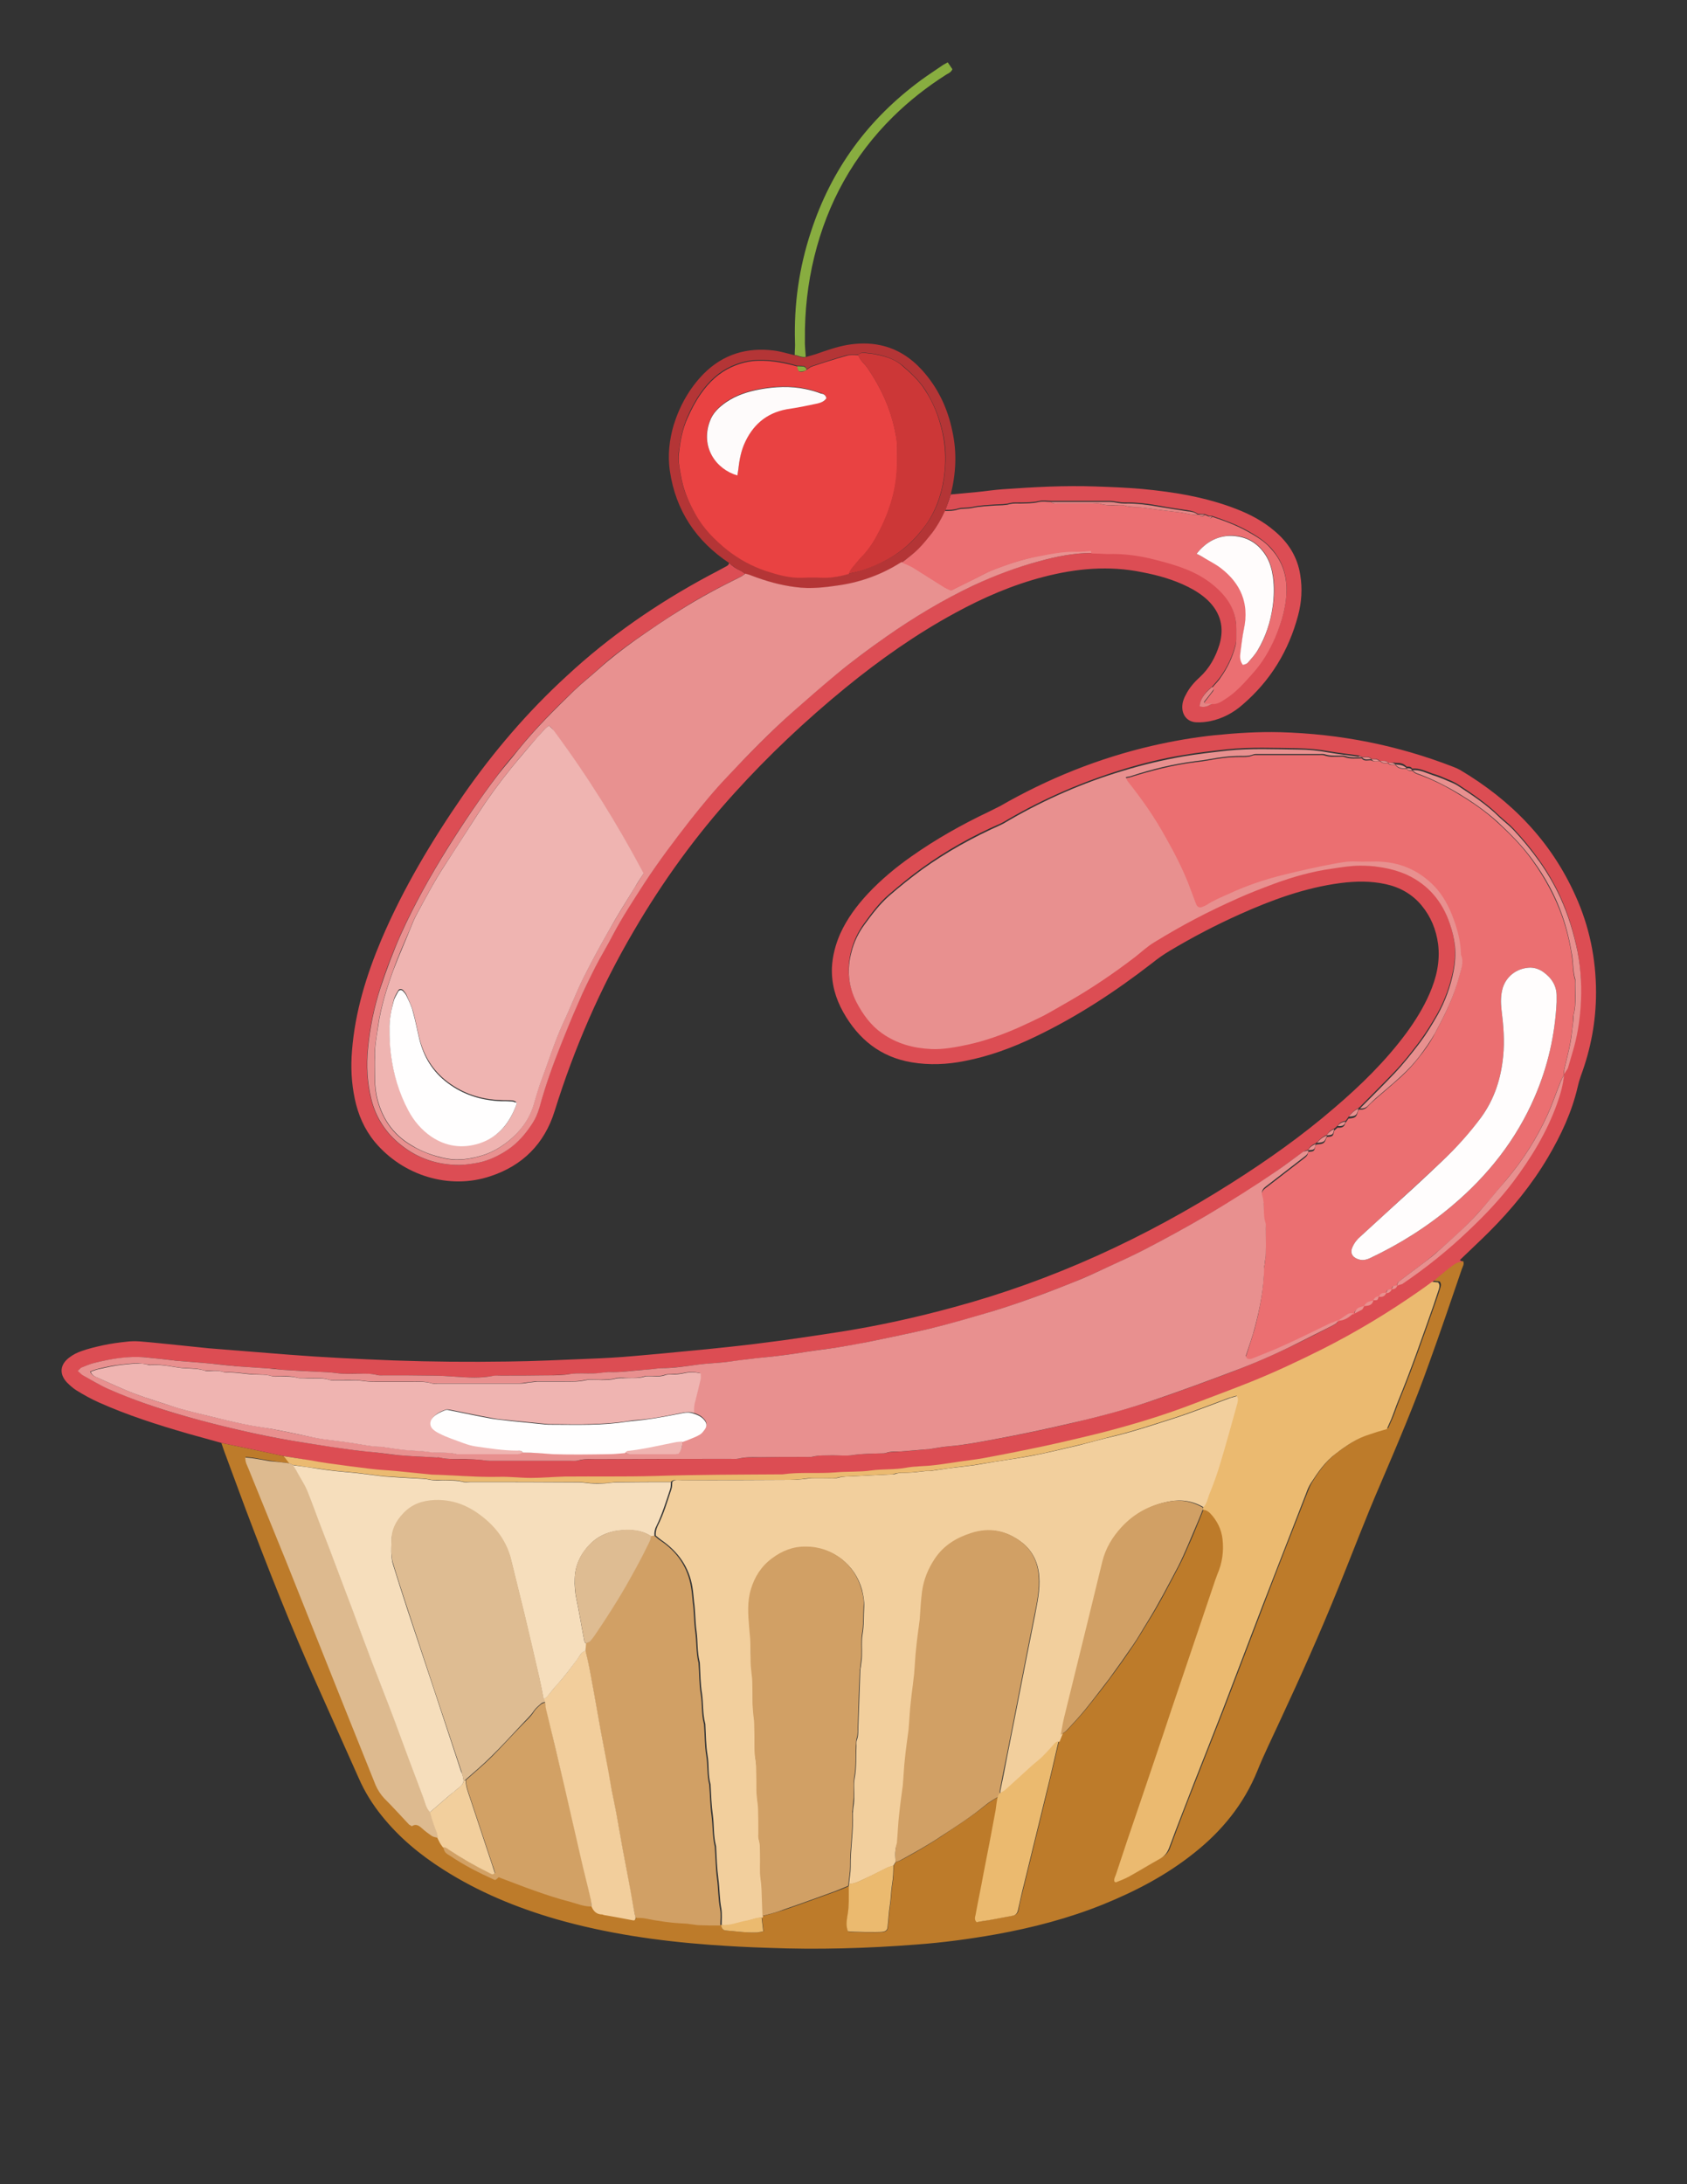 <?xml version="1.0" encoding="utf-8"?>
<!-- Generator: Adobe Illustrator 19.0.0, SVG Export Plug-In . SVG Version: 6.00 Build 0)  -->
<svg version="1.1" id="Capa_1" xmlns="http://www.w3.org/2000/svg" xmlns:xlink="http://www.w3.org/1999/xlink" x="0px" y="0px"
	 viewBox="0 0 612 792" style="enable-background:new 0 0 612 792;" xml:space="preserve">
<rect x="0" y="0" width="612" height="792" fill="#333333" stroke="none"/>
<style type="text/css">
	.st0{fill:#BD7B2A;}
	.st1{fill:#DC4D53;}
	.st2{fill:#DC4D54;}
	.st3{fill:#B43536;}
	.st4{fill:#88AD40;}
	.st5{fill:#F2CF9D;}
	.st6{fill:#EBBA70;}
	.st7{fill:#D1A065;}
	.st8{fill:#DDBA8F;}
	.st9{fill:#D2A165;}
	.st10{fill:#F2CE9C;}
	.st11{fill:#EBBA6F;}
	.st12{fill:#EB6F71;}
	.st13{fill:#E8908F;}
	.st14{fill:#E89190;}
	.st15{fill:#EB6F72;}
	.st16{fill:#E48585;}
	.st17{fill:#E94242;}
	.st18{fill:#CC3737;}
	.st19{fill:#F6DEBC;}
	.st20{fill:#DEBC92;}
	.st21{fill:#FFFDFD;}
	.st22{fill:#EFB4B1;}
	.st23{fill:#FFFEFE;}
	.st24{fill:#FFFCFC;}
	.st25{fill:#FEFBFB;}
</style>
<g>
	<path class="st0" d="M530.8,457.3c0.5,1.1-0.2,2-0.5,2.9c-3.9,11.4-7.8,22.9-11.9,34.2c-5.3,14.9-11.5,29.4-17.7,43.9
		c-5.3,12.2-10,24.7-15,37c-6.7,16.6-14,32.9-21.6,49.2c-2.7,5.9-5.6,11.7-8,17.7c-4.9,12-12.8,21.7-22.9,29.7
		c-10,8-21.1,13.8-32.9,18.6c-12.6,5.1-25.7,8.5-39,10.9c-9.6,1.7-19.2,3-28.9,3.7c-17.9,1.4-35.8,1.9-53.7,1.2
		c-7-0.2-14.1-0.6-21.1-1.1c-18.9-1.4-37.6-4.1-55.8-9.3c-14.5-4.2-28.3-9.9-41-18c-8.5-5.4-16.1-11.7-22.4-19.6
		c-3.3-4.1-6.1-8.6-8.2-13.4c-5.1-11.3-10.1-22.7-15.2-34c-9.4-20.9-17.8-42.3-25.9-63.7c-2.6-6.9-5.1-13.9-7.7-20.8
		c-0.4-1-0.7-2.1-1.1-3.2c3.4,0.7,6.7,1.4,10.1,2.1c4.2,0.9,8.5,1.8,12.7,2.7c0.7,0.9,1.3,1.8,2,2.6c-2.4-0.3-4.9-0.6-7.3-1
		c-2.8-0.4-5.6-1.1-8.7-1.3c-0.1,1.7,0.7,2.9,1.2,4.2c4.6,11.4,9.3,22.8,13.9,34.2c6,15,12,30.1,18,45.1
		c4.7,11.8,9.6,23.6,14.2,35.4c0.7,1.8,1.7,3.3,3.1,4.7c3,3.1,6,6.3,9,9.5c0.2,0.2,0.6,0.4,1,0.6c1.3-0.9,2.4-0.4,3.5,0.6
		c1.1,1.1,2.4,2,3.7,2.9c0.6,0.4,1.4,0.5,2.2,0.7c0.3,0.6,0.5,1.1,0.8,1.6c0.4,0.6,0.8,1.2,1.2,1.8c0.2,0.6,0.3,1.3,0.7,1.8
		c0.5,0.6,1.2,0.9,1.9,1.4c5,3.3,10.4,6,15.9,8.6c0.2,0.1,0.4,0,0.6,0c0.4-0.3,0.8-0.7,1-0.9c4.5,1.7,8.8,3.4,13.1,4.9
		c4.2,1.5,8.5,2.8,12.8,4c2.6,0.7,5.1,1.7,7.8,1.7c0.7,1.8,1.9,2.9,4,2.8c0.2,0,0.4,0.1,0.6,0.2c3.5,0.6,7,1.2,10.4,1.9
		c0.8,0.1,1-0.3,1.1-0.8c1.1,0,2.3-0.1,3.3,0.2c4.9,0.9,9.8,1.7,14.8,1.9c0.6,0,1.1,0.1,1.7,0.2c1.2,0.1,2.4,0.4,3.6,0.4
		c2.5,0.1,4.9,0,7.4,0.1l0.1,0c0,1.2,0.5,1.9,1.7,2c3.8,0.3,7.7,0.9,11.5,0.7c0.6,0,1.2-0.2,2.1-0.4c-0.2-1.8-0.4-3.4-0.6-5
		c0.1-0.2,0.1-0.4,0.2-0.5c2.8-0.8,5.6-1.5,8.3-2.4c6.2-2.1,12.3-4.4,18.5-6.6c1.6-0.6,3.1-1.2,4.6-1.9c0,3.7,0.2,7.3-0.5,11
		c-0.3,1.8-0.5,3.7,0.2,5.5c1.9,0.3,10.8,0.4,12.5,0.2c1.3-0.2,1.8-0.6,1.9-1.9c0.3-2.5,0.4-5.1,0.8-7.6c0.4-2.5,0.4-5.1,0.8-7.6
		c0.4-2.3,0.5-4.6,0.5-7c0.3-0.4,0.5-0.8,0.8-1.3c0.6-0.2,1.3-0.4,1.9-0.7c4.9-2.6,9.7-5.4,14.4-8.5c5.4-3.7,11-7.2,16.1-11.3
		c1.4-1.2,3.1-2.1,4.7-3.1c-0.2,1.5-0.5,3.1-0.7,4.6c-1.5,7.7-2.9,15.3-4.4,23c-1,5-2,10.1-2.9,15.1c-0.2,0.8-0.4,1.8,0.4,2.6
		c1.9-0.3,3.9-0.6,5.9-1c2.3-0.4,4.6-0.9,6.9-1.3c1.3-0.2,2-0.8,2.2-2.1c0.6-3.2,1.4-6.3,2.2-9.5c2.7-11.2,5.5-22.3,8.2-33.5
		c1.5-6.1,2.9-12.2,4.3-18.2c0.3-0.8,0.7-1.7,1-2.5c0.7-0.5,1.5-0.9,2.1-1.6c2.3-2.5,4.6-4.9,6.7-7.5c3-3.7,6-7.5,8.8-11.3
		c3-4,5.9-8.1,8.7-12.3c1.8-2.7,3.4-5.5,5.1-8.2c4.1-6.5,7.6-13.4,11.2-20.2c1.3-2.5,2.4-5,3.5-7.6c1.2-2.6,2.3-5.3,3.4-8
		c0.7-1.6,1.3-3.3,2-5c1.1-0.1,1.9,0.4,2.7,1.1c2.7,2.6,4.2,5.8,4.6,9.5c0.5,4.4-0.1,8.7-1.9,12.8c-0.3,0.7-0.6,1.5-0.8,2.2
		c-5.3,15.7-10.6,31.3-15.9,47c-4.1,12.1-8.2,24.1-12.2,36.2c-2.6,7.8-5.3,15.7-7.9,23.5c-0.3,0.8-0.8,1.6-0.5,2.5
		c0.2,0.1,0.5,0.2,0.6,0.2c1.5-0.6,3.2-1.2,4.6-2c3.8-2.1,7.5-4.4,11.3-6.5c1.7-0.9,2.7-2.1,3.3-3.9c2.9-7.9,5.9-15.7,9-23.5
		c3.4-8.7,6.9-17.5,10.3-26.2c4.9-12.7,9.7-25.5,14.6-38.2c5.2-13.7,10.6-27.3,15.9-40.9c0.5-1.2,1-2.5,1.7-3.6
		c2.5-4,5.2-7.8,9.1-10.7c3.8-2.8,7.6-5.4,12.2-6.9c2-0.6,4-1.2,6.2-1.9c0.5-1.2,1.1-2.4,1.6-3.6c0.9-2.2,1.6-4.4,2.5-6.6
		c4.7-11.4,8.7-23,12.8-34.6c0.7-2,1.4-4,2-6c0.2-0.7,0.5-1.5-0.3-2.4c-0.6,0-1.4-0.1-2.2-0.2c2.1-1.8,4.2-3.6,6.4-5.3
		C527.5,458.4,528.9,457.2,530.8,457.3z"/>
	<path class="st1" d="M103.1,528c-4.2-0.9-8.5-1.8-12.7-2.7c-3.4-0.7-6.7-1.4-10.1-2.1c-4-1.1-8-2.2-11.9-3.3
		c-11.1-3.2-22.1-6.7-32.6-11.4c-2.7-1.2-5.4-2.7-8-4.3c-1.3-0.8-2.5-1.9-3.6-3c-2.8-3.1-2.4-6.5,1-9c1.3-1,2.9-1.8,4.4-2.3
		c2.5-0.9,5.1-1.5,7.8-2.1c2.8-0.6,5.7-1,8.6-1.3c1.5-0.2,3.1-0.2,4.7-0.1c5.1,0.4,10.2,1,15.4,1.5c3.2,0.3,6.5,0.7,9.7,1
		c9.6,0.8,19.2,1.5,28.8,2.3c12.7,1,25.5,1.6,38.2,2.1c13.8,0.5,27.5,0.6,41.3,0.4c9.8-0.1,19.7-0.6,29.5-1c5.5-0.2,11-0.5,16.4-1
		c6.1-0.5,12.3-1.1,18.4-1.7c5.3-0.5,10.7-1,16-1.6c6.6-0.7,13.1-1.5,19.7-2.4c6.5-0.9,13.1-1.9,19.6-2.9
		c14.3-2.2,28.4-5.3,42.3-9.1c35.9-9.7,69.3-25.1,100.7-45c13.1-8.3,25.7-17.2,37.4-27.3c9.6-8.2,18.5-16.9,26-27
		c3.3-4.5,6.3-9.3,8.5-14.4c2.5-5.7,3.9-11.7,3.1-18c-0.7-5.2-2.6-9.9-6-14c-3.4-4.1-7.9-6.6-13-7.7c-5.4-1.2-10.9-1.1-16.4-0.4
		c-12.9,1.7-24.9,6.1-36.7,11.4c-8.7,3.9-17.1,8.3-25.3,13.2c-2.2,1.3-4.3,2.8-6.3,4.4c-13.3,10.3-27.3,19.5-42.6,26.8
		c-8.1,3.9-16.5,7-25.3,8.7c-6.4,1.3-12.9,1.6-19.4,0.5c-11.3-1.9-19.3-8.4-24.8-18.2c-2.8-5-4.3-10.3-4.1-16.1
		c0.2-4.3,1.3-8.4,3-12.3c2.5-5.5,6-10.2,10.1-14.6c4.8-5.1,10.1-9.5,15.8-13.5c8.8-6.2,18.2-11.5,27.9-16.1
		c1.4-0.7,2.8-1.4,4.2-2.1c17.4-10,35.8-17.4,55.3-21.9c7.4-1.7,14.9-3,22.5-3.8c7.9-0.8,15.8-1.3,23.8-1.1
		c21.7,0.6,42.6,4.7,62.9,12.6c0.8,0.3,1.7,0.7,2.4,1.1c18.5,11,32.9,25.7,41.8,45.5c5.1,11.2,7.5,23,7.5,35.2
		c0,10.4-1.9,20.5-5.5,30.2c-0.5,1.4-0.9,2.8-1.2,4.2c-2.1,9-6,17.3-10.7,25.3c-5.9,10-13.2,18.9-21.4,27.1
		c-3.4,3.4-6.9,6.6-10.6,10.2c0.3,0.2,0.6,0.4,1,0.7c-2-0.2-3.3,1.1-4.7,2.1c-2.2,1.7-4.3,3.5-6.4,5.3c-1.5,1.1-3.1,2.2-4.6,3.3
		c-11.3,7.9-23.1,15-35.4,21.2c-8.4,4.2-16.9,8.3-25.6,11.7c-7.3,2.9-14.6,5.6-21.9,8.4c-10.4,4-21.2,7.2-32,10
		c-6.8,1.8-13.7,3.4-20.5,4.8c-7.5,1.6-15.1,3.1-22.6,4.5c-3.2,0.6-6.4,1-9.6,1.4c-2.9,0.4-5.7,0.9-8.6,1.2c-3.3,0.4-6.7,0.2-10,0.9
		c-4.2,0.8-8.5,0.4-12.7,1c-4.3,0.6-8.7,0.3-13,0.7c-6.3,0.5-12.8-0.2-19.1,0.7c-15.4,0.1-30.9,0.1-46.3,0.6
		c-10.9,0.3-21.7,0.1-32.6,0.2c-4.1,0-8.3,0.5-12.4,0.5c-3.8,0-7.6-0.5-11.4-0.4c-8.2,0.1-16.3-0.7-24.5-0.8c-0.3,0-0.7,0-1-0.1
		c-4-0.4-8-0.8-12-1.2c-3.1-0.3-6.2-0.4-9.3-0.8c-5.1-0.6-10.2-1.3-15.3-2c-2.2-0.3-4.4-0.8-6.6-1.1
		C109.4,529,106.2,528.5,103.1,528z M503.6,276.6c-0.8-1-1.9-0.6-2.8-0.7l-0.3,0c-0.8-0.9-1.9-0.7-2.9-0.7l0,0
		c-1-1.1-2.2-0.6-3.4-0.7c0,0,0,0,0,0c-0.5-0.2-1-0.6-1.5-0.6c-3.5-0.5-7.1-0.9-10.6-1.5c-3.7-0.7-7.5-1-11.3-1.1
		c-8.6-0.1-17.2-0.5-25.8,0.4c-5.3,0.6-10.6,1.2-15.9,2.1c-7.4,1.2-14.6,3-21.8,5.2c-14.4,4.4-28.1,10.3-41.1,17.8
		c-1.1,0.6-2.1,1.3-3.2,1.8c-10.1,4.4-19.6,9.7-28.6,16.2c-4.2,3-8.1,6.3-12,9.6c-3.5,3-6.2,6.7-8.9,10.4c-2.2,3-3.8,6.4-4.7,9.9
		c-1.6,6.3-1.2,12.4,1.8,18.2c2.3,4.4,5.2,8.4,9.3,11.3c5.4,3.8,11.4,5.5,17.9,5.7c4.5,0.2,8.9-0.7,13.2-1.6
		c6.4-1.4,12.4-3.6,18.4-6.2c3.1-1.4,6.1-2.7,9.1-4.3c3.1-1.6,6.1-3.4,9-5.1c8.4-4.9,16.5-10.3,24.2-16.2c2.3-1.8,4.5-3.8,6.9-5.3
		c4.9-3,9.8-5.8,14.9-8.5c4.9-2.6,10-5,15.1-7.3c4.4-2,8.9-3.7,13.4-5.4c6.8-2.5,13.8-4.5,21-5.5c3.4-0.5,6.8-1.1,10.3-1.1
		c2.3,0,4.7,0.2,7,0.5c3.4,0.6,6.8,1.4,10,2.8c7.7,3.6,12.8,9.6,15.5,17.6c0.9,2.6,1.6,5.4,1.9,8.1c0.3,3.1,0.1,6.2-0.5,9.3
		c-1.1,5.5-3,10.8-5.7,15.7c-2,3.5-4.1,6.9-6.5,10.2c-2.9,3.8-5.8,7.6-9.2,11.1c-4.1,4.3-8.3,8.4-12.5,12.7
		c-0.2,0.1-0.4,0.2-0.4,0.4c-1.5,0.6-2.5,1.8-3.5,2.9c-0.4,0.6-0.8,1.1-1.2,1.7c-1.1,0.2-2.2,0.6-2.8,1.6c-0.4,0.4-0.8,0.7-1.2,1.1
		c-1.1,0.5-2.1,1.1-2.7,2.3l0,0c-1.4,0.6-2.6,1.5-3.6,2.7c-0.2,0.1-0.4,0.2-0.5,0.4c-1.1,0.5-2.2,1.1-2.7,2.3l0,0
		c-0.6,0.3-1.3,0.5-1.8,0.8c-3.2,2.3-6.3,4.6-9.5,6.9c-8.2,5.7-16.6,11-25.2,16c-7.5,4.4-15.2,8.6-22.9,12.6
		c-4.1,2.1-8.2,4-12.4,5.9c-4.5,2.1-8.9,4.1-13.5,6c-9.6,3.8-19.2,7.4-29,10.4c-7.8,2.4-15.6,4.6-23.5,6.5
		c-7.3,1.7-14.6,3.2-21.9,4.7c-3.7,0.8-7.4,1.4-11.2,2c-3.7,0.6-7.5,0.9-11.3,1.6c-4.7,0.8-9.5,1.4-14.2,1.9
		c-2.4,0.3-4.9,0.5-7.3,0.8c-2.9,0.4-5.7,0.8-8.6,1.1c-3,0.3-6,0.4-9,0.8c-4.4,0.6-8.8,1.2-13.3,1.3c-0.4,0-0.9,0.1-1.3,0.1
		c-1.7,0.2-3.3,0.4-5,0.5c-4.3,0.2-8.7,1-13,0.8c-0.3,0-0.7,0.1-1,0.1c-1.4,0.2-2.9,0.4-4.3,0.4c-2.8,0.1-5.6-0.2-8.4,0.2
		c-2.8,0.4-5.6,0.4-8.4,0.5c-5.6,0.1-11.2,0.1-16.8,0.1c-1,0-2,0-3,0.1c-4.5,0.8-9,0.6-13.4,0.3c-2.9-0.2-5.8-0.4-8.7-0.4
		c-5.7-0.1-11.4-0.1-17.1-0.1c-0.9,0-1.8,0.1-2.7-0.1c-2.2-0.6-4.4-0.4-6.7-0.5c-2.7-0.1-5.4,0.2-8-0.2c-2.2-0.3-4.4-0.4-6.7-0.5
		c-4.3-0.2-8.7-0.5-13-0.7c-0.3,0-0.7-0.1-1-0.1c-1.3-0.2-2.6-0.4-4-0.4c-4-0.3-8-0.5-12-0.8c-0.2,0-0.4-0.1-0.7-0.1
		c-3.7-0.4-7.3-0.8-11-1.1c-3.3-0.3-6.7-0.5-10-0.8c-0.2,0-0.4-0.1-0.7-0.1c-3.4-0.4-6.9-0.8-10.3-1.1c-6.3-0.5-12.5,0.5-18.6,2
		c-1.6,0.4-3.2,1.1-4.7,1.7c-0.4,0.2-0.8,0.7-1.3,1.2c0.9,0.7,1.5,1.4,2.2,1.8c3,1.7,6,3.5,9.2,4.9c10.6,4.6,21.5,8.2,32.6,11.1
		c12.7,3.4,25.5,6.3,38.6,8.3c6.1,0.9,12.1,1.9,18.2,2.7c2.2,0.3,4.4,0.4,6.7,0.7c3.1,0.3,6.2,0.9,9.3,1.1c4.4,0.4,8.9,0.5,13.4,0.8
		c0.3,0,0.7,0,1,0c3.6,0.9,7.4,0.5,11,0.6c1.1,0.1,2.2,0.1,3.3,0.2c1.3,0.1,2.7,0.4,4,0.4c9.7,0,19.5,0,29.2,0
		c0.9,0,1.8,0.1,2.7-0.1c2.3-0.6,4.7-0.5,7-0.5c16.1,0,32.3-0.1,48.4-0.1c1,0,2.1,0.1,3-0.1c2.3-0.6,4.7-0.4,7-0.5
		c5.7-0.1,11.4-0.1,17.1-0.1c0.9,0,1.8,0.1,2.7-0.1c2.4-0.6,4.9-0.5,7.3-0.5c2.5-0.1,5,0.2,7.4-0.1c3.5-0.5,6.9-0.5,10.4-0.6
		c0.4,0,0.9,0,1.3-0.1c1.9-0.6,3.8-0.4,5.7-0.6c3.2-0.2,6.4-0.5,9.7-0.8c0.1,0,0.2,0,0.3,0c2.5-0.4,5-0.9,7.6-1.1
		c5.1-0.4,10.2-1.4,15.2-2.3c9.8-1.8,19.5-3.8,29.1-6.1c10.1-2.4,20.1-5.1,30-8.4c9.6-3.3,19.2-6.8,28.7-10.4
		c7.7-3,15.3-6.3,22.7-9.9c4.1-2,8.2-4.1,12.3-6.2c0.8-0.4,1.6-0.8,2.3-1.3c0.3-0.2,0.4-0.7,0.6-1.1l0,0c2.3,0,4-1.2,5.6-2.7l0.3,0
		c0.9-0.5,1.8-0.8,2.6-1.4c0.4-0.3,0.6-0.9,0.8-1.3l0,0c1.5,0,2.9-0.2,3.4-2l0,0c1.6,0,1.7-0.1,2-1.4l0,0c1.2,0.2,2.2-0.2,2.7-1.4
		l0,0c1,0,1.7-0.4,2-1.4l0,0c1,0,1.7-0.4,2-1.4c0,0,0,0,0,0c0.6-0.3,1.3-0.4,1.8-0.8c8.7-5.9,16.8-12.5,24.4-19.7
		c5.7-5.4,11-11.1,15.8-17.3c6.6-8.8,12.3-18.1,16-28.5c1.2-3.4,2.2-6.8,2.5-10.4c0,0,0,0,0,0c0.4-0.8,1-1.5,1.3-2.3
		c0.7-1.9,1.2-3.8,1.7-5.8c1.6-5.3,2.5-10.7,2.9-16.1c0.5-6.8,0.2-13.6-1.1-20.3c-1.4-6.8-3.4-13.4-6.3-19.7
		c-4.2-9.1-10.1-17.1-16.9-24.4c-1.6-1.7-3.5-3.1-5.2-4.7c-4.5-4.4-9.7-7.9-14.9-11.3c-1.6-1-3.4-1.7-5.1-2.4
		c-1.3-0.6-2.7-1.1-4.1-1.5c-2.4-0.8-4.7-2.1-7.4-1.8l0,0c-0.5-0.9-1.3-0.7-2-0.7l0,0c-1.1-1.3-2.5-1.4-4.1-1.4l0,0
		C505.5,276.4,504.5,276.7,503.6,276.6L503.6,276.6z"/>
	<path class="st2" d="M344.9,179.3c3.2-0.3,6.5-0.6,9.7-0.9c3.1-0.3,6.2-0.8,9.3-1c11.2-0.8,22.4-1.4,33.6-1
		c5.6,0.2,11.2,0.4,16.8,0.9c11.7,1.1,23.3,3,34.3,7.3c4.9,1.9,9.6,4.4,13.6,7.8c5.1,4.2,8.5,9.5,9.5,16.1c0.8,4.9,0.5,9.9-0.8,14.7
		c-3.4,12.8-10,23.6-20.1,32.3c-3.4,3-7.4,5.1-11.8,6c-1.6,0.3-3.3,0.5-5,0.4c-3.1-0.1-5.1-2.4-5.1-5.5c0-1.6,0.5-3.1,1.3-4.5
		c1.2-2.4,3-4.5,5-6.3c3.6-3.3,5.8-7.4,7.2-11.9c1.8-6.2,0.4-11.5-4.2-16c-2.1-2-4.6-3.6-7.2-4.9c-5.2-2.6-10.8-4.2-16.6-5.3
		c-12.1-2.5-24-1.4-35.9,1.7c-11.2,2.9-21.8,7.5-31.9,13c-14.2,7.7-27.4,17-39.9,27.2c-14.3,11.7-27.8,24.4-40.2,38.1
		c-14,15.4-26.1,32.1-36.6,50.1c-12.1,20.6-21.6,42.5-28.7,65.3c-3.7,11.9-11.7,19.8-23.3,23.6c-14.9,5-31.7-0.2-41.9-12.4
		c-3.8-4.6-6.1-9.9-7.3-15.7c-1.2-5.7-1.5-11.5-1-17.4c1.1-14.1,5.2-27.4,10.7-40.4c7.9-18.5,18.2-35.7,29.6-52.2
		c11-15.8,23.4-30.3,37.6-43.3c15.5-14.4,32.8-26.3,51.4-36.3c2.1-1.1,4.2-2.2,6.2-3.3c0.6-0.3,1.2-0.6,1.3-1.4
		c1.2,1.2,2.5,2.1,4.1,2.8c0.6,0.3,1.1,0.7,1.7,1.1c-0.5,0.4-1,0.9-1.6,1.1c-7.5,3.7-15,7.6-22,12.1c-5.5,3.5-10.9,7.1-16.2,10.8
		c-4.7,3.3-9.2,6.7-13.4,10.6c-2.9,2.6-6,5-8.8,7.7c-7.1,6.8-14.1,13.8-20.3,21.5c-2.5,3-5.1,5.9-7.4,9.1
		c-6.5,8.6-12.5,17.4-18.2,26.5c-6.3,10.2-12.2,20.6-17.1,31.5c-2.8,6.3-5.3,12.8-7.4,19.4c-2.3,7.1-3.8,14.5-4.5,21.9
		c-0.6,6.1-0.3,12.3,1.2,18.3c1.7,6.8,5.3,12.3,10.7,16.6c6.1,4.9,13.2,7.3,21.1,7.3c2.4,0,4.7-0.4,7-0.8c3.9-0.8,7.4-2.5,10.7-4.7
		c3.7-2.5,6.5-5.8,8.9-9.5c1.2-1.8,2.1-3.7,2.6-5.8c2.2-7.8,4.8-15.3,7.8-22.8c2-5,4-10,6.2-14.9c2-4.5,4.1-8.9,6.3-13.3
		c2-3.9,4.3-7.6,6.3-11.5c3.4-6.5,7.4-12.7,11.5-18.9c5.2-7.8,10.7-15.4,16.6-22.8c4.3-5.4,8.7-10.8,13.5-15.8
		c7.8-8.2,15.7-16.3,24.1-23.8c5-4.4,10-8.9,15.2-13.1c6-4.9,12.1-9.5,18.4-13.9c10-7,20.4-13.3,31.5-18.5
		c7.7-3.7,15.6-6.6,23.9-8.8c6.3-1.7,12.6-3,19.1-3c1.9,0,3.8,0.1,5.7,0c6-0.2,11.8,0.7,17.5,2.1c7.5,1.9,14.8,4.1,21,9.2
		c5.1,4.2,8.3,9.2,8.3,16c0,1.2,0,2.5,0,3.7c0,0.8-0.1,1.6-0.3,2.3c-1.1,4.1-2.9,8-5.4,11.5c-0.9,1.3-2,2.4-3,3.6
		c-3.1,2.6-4.3,4.6-4.5,7.1c1.7,0.6,3.2-0.1,4.6-1c1.8,0.1,3.2-0.9,4.6-1.8c4-2.5,7.1-6.1,10.2-9.6c3.3-3.8,5.9-8.1,7.9-12.7
		c2.6-5.9,4.3-11.9,4.1-18.4c-0.2-5.4-2.1-9.9-5.7-13.9c-2.4-2.6-5.3-4.4-8.3-6.1c-4.1-2.3-8.5-3.9-12.9-5.4c-0.4,0-0.9,0-1.3-0.1
		c-0.5-0.2-0.9-0.4-1.4-0.6c-0.7,0-1.4,0-2.1-0.1c-0.2,0-0.3,0-0.5,0c-1.1-0.8-2.4-1.1-3.7-1.3c-3.2-0.5-6.4-0.9-9.5-1.5
		c-4.4-0.8-8.8-1.4-13.2-1.3c-0.8,0-1.5-0.1-2.3-0.2c-1.1-0.1-2.2-0.4-3.3-0.4c-7,0-14,0-21.1,0c-1.6,0-3.2-0.3-4.7,0.1
		c-2.1,0.5-4.2,0.4-6.3,0.5c-1.3,0-2.7-0.1-4,0.2c-1.7,0.5-3.3,0.4-5,0.5c-2.9,0.2-5.8,0.3-8.6,0.9c-1.8,0.4-3.6,0.1-5.3,0.6
		c-1.5,0.5-3.1,0.5-4.6,0.5C343.6,183.3,344.3,181.3,344.9,179.3z"/>
	<path class="st3" d="M344.9,179.3c-0.7,2-1.3,4-2,6c-1.4,2.8-2.8,5.5-4.7,8c-1.6,2-3.2,4-5,5.8c-1.8,1.8-3.9,3.2-5.9,4.8
		c-0.2,0.1-0.4,0.1-0.6,0.2c-6.8,4.3-14.2,7-22.1,8.2c-5.3,0.8-10.5,1.4-15.9,0.7c-5.6-0.7-10.9-2.2-16.1-4.2
		c-0.7-0.3-1.5-0.5-2.2-0.7c-0.5-0.4-1.1-0.8-1.7-1.1c-1.5-0.7-2.9-1.7-4.1-2.8c-12.1-8-19.5-19.1-21.6-33.5
		c-0.8-5.6-0.2-11.2,1.4-16.6c2.2-7,5.7-13.3,10.9-18.6c7.1-7.1,15.7-9.6,25.4-8.4c2.5,0.3,5,1.1,7.5,1.7c1.3,0.2,2.6,1.1,4,0.7
		c1.3-0.4,2.6-0.7,3.8-1.1c3.7-1.3,7.4-2.6,11.2-3.3c4.1-0.7,8.2-0.8,12.3,0.1c6,1.3,10.9,4.5,15,9c5.8,6.4,9.3,13.9,11,22.2
		C347.2,164.1,346.8,171.7,344.9,179.3z M307.9,208c4.5-0.8,8.7-2.6,12.9-4.6c6.4-3.1,11.4-7.8,15.4-13.5c4-5.7,5.9-12.2,6.6-19.1
		c0.5-4.7,0.3-9.4-0.8-14c-1.2-5.5-3.3-10.6-6.3-15.4c-2.2-3.4-5.2-6.2-8.2-8.8c-2.4-2-5.4-3.2-8.4-3.9c-1.2-0.3-2.4-0.5-3.6-0.6
		c-1.4-0.1-2.9-0.7-4.1,0.5c-1.4,0.1-3-0.1-4.3,0.2c-4.2,1.2-8.3,2.5-12.5,3.9c-0.7,0.2-1.3,0.8-2,1.2c-0.1-0.7-0.5-1.1-1.2-1.2
		c-0.7-0.1-1.5-0.1-2.2-0.1c-4.6-1.4-9.3-2.2-14.2-2.1c-3.5,0.1-6.6,0.9-9.7,2.3c-4.6,2.1-8.1,5.4-11,9.5c-2,2.8-3.5,5.7-4.9,8.8
		c-1.8,4.1-2.6,8.5-3.2,12.9c-0.4,3.3,0.4,6.4,1,9.6c0.8,4.4,2.7,8.5,4.9,12.4c2.9,5.3,7.1,9.4,11.7,13.2c4.1,3.3,8.8,5.8,13.8,7.5
		c4.3,1.5,8.7,2.8,13.4,2.5c2.5-0.1,4.9-0.1,7.4,0C301.7,209.6,304.8,208.9,307.9,208z"/>
	<path class="st4" d="M292.3,129.4c-1.4,0.3-2.7-0.5-4-0.7c0-1.6,0.2-3.1,0.1-4.7c-0.4-13.7,1.5-27,5.8-40c7.4-22.7,20.8-40.9,40-55
		c2.6-1.9,5.4-3.7,8-5.5c0.5-0.3,1-0.5,1.6-0.9c0.6,0.9,1.2,1.7,1.7,2.5c-0.5,1.2-1.5,1.5-2.3,2c-6.9,4.4-13.3,9.4-19.2,15.2
		c-14.4,14.2-23.8,31.2-28.6,50.8c-2.4,9.8-3.5,19.8-3.4,29.9C291.9,125.2,292.2,127.3,292.3,129.4z"/>
	<path class="st5" d="M324.9,675.2c-0.3,0.4-0.5,0.8-0.8,1.3c-0.8,0.3-1.7,0.5-2.5,0.9c-2.4,1.2-4.7,2.4-7.1,3.5
		c-2.1,0.9-4.1,2.2-6.5,2.3c0.2-2.1,0.6-4.2,0.6-6.3c-0.1-6.5,1.1-12.9,0.8-19.4c0-0.4,0.1-0.9,0.1-1.3c0.2-1.4,0.4-2.9,0.4-4.3
		c0.1-2.5-0.3-5,0.2-7.4c0.7-3.8,0.4-7.6,0.6-11.4c0-0.8-0.1-1.6,0.2-2.3c0.6-1.6,0.4-3.3,0.5-5c0.2-6.7,0.5-13.4,0.7-20.1
		c0-0.4,0.1-0.9,0.2-1.3c0.1-1.3,0.4-2.6,0.4-4c0.1-2.6-0.2-5.2,0.2-7.7c0.6-3.3,0.4-6.7,0.6-10c0.1-2.2-0.3-4.3-0.8-6.3
		c-2.5-9-10.5-15.3-20.1-15.4c-4.6,0-8.7,1.5-12.4,4.3c-3.9,2.9-6.2,6.7-7.6,11.2c-1.4,4.5-1,9.3-0.6,14c0.2,1.8,0.4,3.5,0.4,5.3
		c0,2.4,0,4.7,0.1,7.1c0,0.9,0.1,1.8,0.2,2.7c0.1,1.4,0.4,2.9,0.4,4.3c0.1,2.8,0,5.6,0.1,8.4c0,0.9,0.1,1.8,0.2,2.7
		c0.1,1.4,0.4,2.9,0.4,4.3c0.1,2.8,0,5.6,0.1,8.4c0,0.9,0.1,1.8,0.1,2.7c0.1,1.5,0.4,3.1,0.5,4.6c0.1,2.8,0,5.6,0.1,8.4
		c0,0.9,0.1,1.8,0.2,2.7c0.1,1.3,0.4,2.7,0.4,4c0.1,2.9,0.1,5.8,0.1,8.7c0,0.8-0.1,1.6,0.1,2.3c0.6,1.9,0.4,3.8,0.5,5.7
		c0.1,2.9-0.2,5.9,0.2,8.7c0.4,2.7,0.4,5.3,0.5,8c0.1,1.8,0.1,3.6,0.2,5.4c-0.1,0.2-0.1,0.4-0.2,0.5c-1.9-0.1-3.6,0.7-5.4,1.1
		c-3.1,0.6-6.1,2-9.3,1.6c0,0-0.1,0-0.1,0c0-2,0.2-4.1-0.1-6c-0.7-3.6-0.6-7.3-1.1-11c-0.5-3.7-0.6-7.6-0.8-11.3
		c0-0.2,0-0.4-0.1-0.7c-0.9-3.6-0.6-7.3-1.1-11c-0.5-3.5-0.6-7.1-0.8-10.7c0-0.1,0-0.2,0-0.3c-1-3.5-0.5-7.1-1.1-10.6
		c-0.6-3.6-0.6-7.3-0.8-11c0-0.2,0-0.5-0.1-0.7c-0.9-3.5-0.6-7.1-1.1-10.6c-0.6-3.6-0.6-7.3-0.8-11c0-0.2,0-0.4-0.1-0.7
		c-0.9-3.6-0.6-7.3-1.1-11c-0.5-3.5-0.4-7.1-0.9-10.7c-0.2-1.8-0.3-3.6-0.6-5.3c-1.2-7.3-5.2-12.9-11.3-17.1c-0.7-0.5-1.4-1.1-2-1.6
		c-0.1-1.3,0.2-2.4,0.7-3.5c2.2-4.3,3.5-8.9,5-13.4c0.3-0.8,0.2-1.7,0.3-2.6c1-1,2.3-0.6,3.5-0.6c13.2,0,26.4,0,39.6-0.1
		c1.2,0,2.4-0.1,3.7-0.2c1.2-0.1,2.4-0.3,3.6-0.4c2.3-0.1,4.7,0,7,0c1,0,2.1,0.1,3-0.2c1.7-0.5,3.3-0.4,5-0.5
		c4.8-0.2,9.6-0.5,14.4-0.7c0.3,0,0.7,0,1-0.1c1.5-0.6,3.1-0.4,4.6-0.5c1,0,2-0.1,3-0.2c1.2-0.1,2.4-0.3,3.6-0.4
		c0.8-0.1,1.6,0,2.3-0.1c2.9-0.4,5.7-0.9,8.6-1.2c3.2-0.4,6.4-0.7,9.6-1.3c5.9-1.1,11.9-1.8,17.8-2.9c5.6-1.1,11.1-2.4,16.6-3.7
		c4.4-1.1,8.8-2.4,13.3-3.4c7.4-1.8,14.6-4.2,21.8-6.5c6.9-2.2,13.6-4.9,20.4-7.4c0.9-0.3,1.9-0.5,2.8-0.8c0.7,1,0.6,1.9,0.3,2.7
		c-2,7.3-4,14.6-6.2,21.8c-1.1,3.7-2.4,7.4-3.9,11c-0.7,1.7-0.9,3.7-2.4,5.1c-3.9-2.4-8.1-3.1-12.5-2.3c-6.7,1.2-12.4,4.3-17,9.3
		c-3.3,3.6-5.8,7.6-6.9,12.4c-1.6,6.7-3.2,13.4-4.9,20.1c-3,12.2-6,24.4-9,36.6c-0.5,2-0.8,4.1-1.2,6.2c-0.3,0.8-0.7,1.7-1,2.5
		c-0.8,0.1-1.3,0.6-1.9,1.3c-1.3,1.5-2.7,3-4.1,4.4c-1.4,1.3-2.9,2.5-4.3,3.7c-3,2.7-5.9,5.4-8.9,8.1c-0.6,0.6-1.5,0.9-2.3,1.4
		c0-0.3,0-0.7,0-1c0.9-4.4,1.8-8.7,2.6-13.1c1-5.2,2.1-10.5,3.1-15.7c1.2-6.1,2.4-12.2,3.6-18.4c1.1-5.4,2.1-10.7,3.2-16.1
		c0.9-4.8,2-9.6,1.6-14.6c-0.4-4.9-2.4-9.2-6.3-12.2c-5.5-4.2-11.6-5.5-18.3-3.2c-5.3,1.8-9.9,4.6-13.1,9.3c-2.4,3.6-4,7.5-4.6,11.8
		c-0.4,3.1-0.5,6.2-0.8,9.3c0,0.4-0.1,0.9-0.1,1.3c-0.4,3.2-0.9,6.4-1.2,9.6c-0.3,3.3-0.5,6.7-0.8,10c0,0.2-0.1,0.4-0.1,0.7
		c-0.4,3.1-0.8,6.2-1.1,9.3c-0.3,3.3-0.5,6.7-0.8,10c0,0.2,0,0.4-0.1,0.7c-0.4,3.2-0.9,6.4-1.2,9.6c-0.3,3.3-0.5,6.7-0.8,10
		c0,0.2-0.1,0.4-0.1,0.7c-0.4,3.2-0.8,6.4-1.2,9.6c-0.3,3.3-0.5,6.7-0.8,10c0,0.2,0,0.5-0.1,0.7C324.5,670.7,324.8,673,324.9,675.2z
		"/>
	<path class="st6" d="M436.4,546.7c1.5-1.4,1.7-3.4,2.4-5.1c1.5-3.6,2.8-7.3,3.9-11c2.2-7.3,4.2-14.6,6.2-21.8
		c0.2-0.9,0.4-1.8-0.3-2.7c-0.9,0.2-1.8,0.5-2.8,0.8c-6.8,2.5-13.5,5.2-20.4,7.4c-7.2,2.3-14.4,4.7-21.8,6.5
		c-4.4,1.1-8.8,2.4-13.3,3.4c-5.5,1.3-11,2.7-16.6,3.7c-5.9,1.1-11.8,1.9-17.8,2.9c-3.2,0.6-6.4,0.9-9.6,1.3
		c-2.9,0.4-5.7,0.8-8.6,1.2c-0.8,0.1-1.6,0-2.3,0.1c-1.2,0.1-2.4,0.3-3.6,0.4c-1,0.1-2,0.2-3,0.2c-1.6,0.1-3.1-0.1-4.6,0.5
		c-0.3,0.1-0.7,0.1-1,0.1c-4.8,0.2-9.6,0.5-14.4,0.7c-1.7,0.1-3.3,0-5,0.5c-0.9,0.3-2,0.2-3,0.2c-2.3,0-4.7,0-7,0
		c-1.2,0-2.4,0.3-3.6,0.4c-1.2,0.1-2.4,0.2-3.7,0.2c-13.2,0-26.4,0-39.6,0.1c-1.2,0-2.5-0.4-3.5,0.6c-6.5,0-13,0-19.5,0.1
		c-1.5,0-3.1,0.4-4.6,0.4c-1.7,0.1-3.3,0-5,0c-1.4-0.1-2.9-0.4-4.3-0.4c-13.1-0.1-26.2-0.1-39.3-0.1c-1,0-2.1,0.1-3-0.1
		c-2.3-0.7-4.7-0.4-7-0.5c-1.6-0.1-3.2,0.1-4.7-0.2c-1.7-0.4-3.3-0.4-5-0.5c-3.8-0.2-7.6-0.5-11.3-0.7c-0.1,0-0.2,0-0.3,0
		c-3.2-0.4-6.4-0.8-9.6-1.2c-2.8-0.3-5.5-0.5-8.3-0.8c-2-0.2-4-0.5-6-0.8c-3.1-0.4-6.2-0.8-9.2-1.3c-0.5-0.2-0.9-0.4-1.4-0.6
		c-0.7-0.9-1.3-1.8-2-2.6c3.2,0.5,6.4,1,9.6,1.5c2.2,0.4,4.4,0.8,6.6,1.1c5.1,0.7,10.2,1.4,15.3,2c3.1,0.4,6.2,0.5,9.3,0.8
		c4,0.4,8,0.8,12,1.2c0.3,0,0.7,0.1,1,0.1c8.2,0.2,16.3,1,24.5,0.8c3.8-0.1,7.6,0.4,11.4,0.4c4.1,0,8.3-0.4,12.4-0.5
		c10.9-0.1,21.7,0.1,32.6-0.2c15.4-0.5,30.9-0.5,46.3-0.6c6.3-0.9,12.8-0.2,19.1-0.7c4.4-0.4,8.8-0.1,13-0.7c4.2-0.6,8.5-0.2,12.7-1
		c3.3-0.6,6.7-0.5,10-0.9c2.9-0.3,5.7-0.8,8.6-1.2c3.2-0.5,6.4-0.8,9.6-1.4c7.6-1.4,15.1-2.9,22.6-4.5c6.9-1.5,13.7-3.1,20.5-4.8
		c10.8-2.8,21.5-6,32-10c7.3-2.8,14.7-5.5,21.9-8.4c8.7-3.5,17.2-7.5,25.6-11.7c12.3-6.2,24.1-13.3,35.4-21.2
		c1.6-1.1,3.1-2.2,4.6-3.3c0.8,0.1,1.5,0.1,2.2,0.2c0.7,0.8,0.5,1.6,0.3,2.4c-0.7,2-1.3,4-2,6c-4.1,11.6-8.1,23.2-12.8,34.6
		c-0.9,2.2-1.6,4.4-2.5,6.6c-0.5,1.2-1.1,2.4-1.6,3.6c-2.2,0.6-4.2,1.2-6.2,1.9c-4.6,1.4-8.4,4-12.2,6.9c-3.9,2.9-6.5,6.7-9.1,10.7
		c-0.7,1.1-1.3,2.4-1.7,3.6c-5.3,13.6-10.6,27.3-15.9,40.9c-4.9,12.7-9.7,25.5-14.6,38.2c-3.4,8.8-6.9,17.5-10.3,26.2
		c-3,7.8-6.1,15.6-9,23.5c-0.7,1.8-1.7,3-3.3,3.9c-3.8,2.1-7.5,4.4-11.3,6.5c-1.5,0.8-3.1,1.4-4.6,2c-0.2,0.1-0.4-0.1-0.6-0.2
		c-0.3-0.9,0.2-1.7,0.5-2.5c2.6-7.9,5.2-15.7,7.9-23.5c4.1-12.1,8.2-24.1,12.2-36.2c5.3-15.7,10.6-31.3,15.9-47
		c0.3-0.7,0.5-1.5,0.8-2.2c1.8-4.1,2.4-8.4,1.9-12.8c-0.4-3.6-2-6.8-4.6-9.5c-0.8-0.7-1.6-1.2-2.7-1.1
		C436.4,547.1,436.4,546.9,436.4,546.7z"/>
	<path class="st7" d="M276.6,694.7c-0.1-1.8-0.1-3.6-0.2-5.4c-0.1-2.7-0.1-5.3-0.5-8c-0.4-2.8-0.1-5.8-0.2-8.7
		c0-1.9,0.1-3.8-0.5-5.7c-0.2-0.7-0.1-1.6-0.1-2.3c0-2.9,0-5.8-0.1-8.7c0-1.3-0.3-2.7-0.4-4c-0.1-0.9-0.2-1.8-0.2-2.7
		c0-2.8,0-5.6-0.1-8.4c0-1.6-0.3-3.1-0.5-4.6c-0.1-0.9-0.1-1.8-0.1-2.7c0-2.8,0-5.6-0.1-8.4c0-1.4-0.3-2.9-0.4-4.3
		c-0.1-0.9-0.1-1.8-0.2-2.7c0-2.8,0-5.6-0.1-8.4c0-1.4-0.3-2.9-0.4-4.3c-0.1-0.9-0.2-1.8-0.2-2.7c0-2.4,0-4.7-0.1-7.1
		c0-1.8-0.3-3.6-0.4-5.3c-0.4-4.7-0.8-9.4,0.6-14c1.3-4.4,3.7-8.3,7.6-11.2c3.7-2.8,7.8-4.4,12.4-4.3c9.6,0,17.6,6.4,20.1,15.4
		c0.6,2,1,4.1,0.8,6.3c-0.2,3.3,0,6.7-0.6,10c-0.4,2.5-0.1,5.1-0.2,7.7c0,1.3-0.3,2.7-0.4,4c0,0.4-0.1,0.9-0.2,1.3
		c-0.3,6.7-0.5,13.4-0.7,20.1c-0.1,1.7,0.1,3.3-0.5,5c-0.2,0.7-0.1,1.6-0.2,2.3c-0.2,3.8,0.1,7.6-0.6,11.4c-0.4,2.4-0.1,4.9-0.2,7.4
		c-0.1,1.4-0.3,2.9-0.4,4.3c0,0.4-0.2,0.9-0.1,1.3c0.3,6.5-0.9,12.9-0.8,19.4c0,2.1-0.4,4.2-0.6,6.3c0,0.3-0.1,0.5-0.1,0.8
		c-1.5,0.6-3,1.3-4.6,1.9c-6.1,2.2-12.3,4.5-18.5,6.6C282.2,693.3,279.4,694,276.6,694.7z"/>
	<path class="st7" d="M237.4,556.9c0.7,0.5,1.3,1.2,2,1.6c6.2,4.1,10.1,9.7,11.3,17.1c0.3,1.7,0.4,3.5,0.6,5.3
		c0.5,3.5,0.4,7.1,0.9,10.7c0.5,3.6,0.3,7.4,1.1,11c0.1,0.2,0.1,0.4,0.1,0.7c0.3,3.7,0.2,7.4,0.8,11c0.6,3.5,0.2,7.1,1.1,10.6
		c0.1,0.2,0.1,0.4,0.1,0.7c0.3,3.7,0.2,7.4,0.8,11c0.6,3.5,0.2,7.2,1.1,10.6c0,0.1,0,0.2,0,0.3c0.3,3.6,0.3,7.1,0.8,10.7
		c0.5,3.6,0.3,7.4,1.1,11c0.1,0.2,0.1,0.4,0.1,0.7c0.3,3.8,0.3,7.6,0.8,11.3c0.5,3.6,0.4,7.3,1.1,11c0.4,2,0.1,4,0.1,6
		c-2.5,0-4.9,0-7.4-0.1c-1.2,0-2.4-0.3-3.6-0.4c-0.6-0.1-1.1-0.2-1.7-0.2c-5-0.2-9.9-0.9-14.8-1.9c-1.1-0.2-2.2-0.1-3.3-0.2
		c-0.2-1.1-0.5-2.2-0.7-3.3c-0.8-4.6-1.7-9.2-2.5-13.8c-0.5-2.6-1-5.2-1.5-7.9c-0.8-4.5-1.6-9-2.4-13.5c-0.5-2.6-1.1-5.2-1.6-7.9
		c-0.9-4.6-1.7-9.2-2.5-13.8c-0.5-2.6-1-5.2-1.5-7.9c-0.8-4.5-1.6-9-2.4-13.5c-0.6-3.1-1.1-6.1-1.7-9.2c-0.4-2.1-0.9-4.1-1.4-6.2
		c0.1-0.9,0.1-1.8,0.2-2.6c0.5-0.2,1.1-0.3,1.4-0.7c0.9-1.1,1.8-2.3,2.6-3.5c3.5-5.2,7-10.6,10.1-16c2.9-5,5.7-10.1,8.2-15.3
		c0.5-1.1,1.2-2.1,1.1-3.4C236.6,556.9,237,556.9,237.4,556.9z"/>
	<path class="st7" d="M324.9,675.2c-0.1-2.2-0.3-4.5,0.4-6.7c0.1-0.2,0.1-0.4,0.1-0.7c0.3-3.3,0.4-6.7,0.8-10
		c0.3-3.2,0.8-6.4,1.2-9.6c0-0.2,0.1-0.4,0.1-0.7c0.3-3.3,0.4-6.7,0.8-10c0.3-3.2,0.8-6.4,1.2-9.6c0-0.2,0.1-0.4,0.1-0.7
		c0.3-3.3,0.4-6.7,0.8-10c0.3-3.1,0.8-6.2,1.1-9.3c0-0.2,0.1-0.4,0.1-0.7c0.3-3.3,0.4-6.7,0.8-10c0.3-3.2,0.8-6.4,1.2-9.6
		c0.1-0.4,0.1-0.9,0.1-1.3c0.2-3.1,0.4-6.2,0.8-9.3c0.6-4.3,2.2-8.2,4.6-11.8c3.2-4.8,7.8-7.6,13.1-9.3c6.7-2.2,12.8-1,18.3,3.2
		c3.9,3,5.9,7.2,6.3,12.2c0.4,5-0.6,9.8-1.6,14.6c-1.1,5.4-2.1,10.7-3.2,16.1c-1.2,6.1-2.4,12.2-3.6,18.4c-1,5.2-2.1,10.5-3.1,15.7
		c-0.9,4.4-1.8,8.7-2.6,13.1c-0.1,0.3,0,0.7,0,1c-0.2,0.4-0.4,0.9-0.6,1.3c-1.6,1-3.3,1.9-4.7,3.1c-5.1,4.2-10.6,7.7-16.1,11.3
		c-4.6,3.1-9.5,5.8-14.4,8.5C326.2,674.8,325.5,675,324.9,675.2z"/>
	<path class="st8" d="M105,530.6c0.5,0.2,0.9,0.4,1.4,0.6c0.6,1,1.1,1.9,1.7,2.9c1.2,2,2.5,4,3.4,6.2c2,4.8,3.8,9.8,5.6,14.7
		c1.7,4.4,3.3,8.8,5,13.1c2,5.2,4,10.4,5.9,15.6c2.3,6.3,4.6,12.6,7,18.8c2.7,7.2,5.6,14.3,8.3,21.5c3.5,9.2,6.8,18.4,10.3,27.6
		c0.7,1.8,1,3.9,2.5,5.4c0.5,1.6,0.9,3.1,1.4,4.7c0.5,1.5,1.4,3,1.3,4.7c-0.7-0.2-1.6-0.3-2.2-0.7c-1.3-0.9-2.5-1.8-3.7-2.9
		c-1.1-1-2.2-1.5-3.5-0.6c-0.4-0.3-0.7-0.4-1-0.6c-3-3.2-5.9-6.4-9-9.5c-1.3-1.4-2.3-2.9-3.1-4.7c-4.7-11.8-9.5-23.6-14.2-35.4
		c-6-15-12-30.1-18-45.1c-4.6-11.4-9.3-22.8-13.9-34.2c-0.5-1.3-1.3-2.5-1.2-4.2c3,0.2,5.8,0.8,8.7,1.3
		C100.2,530,102.6,530.3,105,530.6z"/>
	<path class="st9" d="M214.6,691.3c-2.7,0.1-5.2-1-7.8-1.7c-4.3-1.1-8.6-2.5-12.8-4c-4.3-1.5-8.5-3.2-13.1-4.9
		c-0.2,0.2-0.6,0.6-1,0.9c-0.2,0-0.5,0.1-0.6,0c-5.5-2.5-10.9-5.2-15.9-8.6c-0.7-0.4-1.4-0.8-1.9-1.4c-0.4-0.5-0.5-1.2-0.7-1.8
		c0.9-0.2,1.4,0.4,2.1,0.8c4.7,3.2,9.6,6,14.8,8.5c0.5,0.3,1.1,0.8,1.9,0c-0.3-0.9-0.5-1.8-0.9-2.8c-2.7-8.1-5.4-16.3-8.1-24.4
		c-0.7-2.1-1.5-4.2-1.6-6.4c3.1-2.8,6.4-5.5,9.4-8.5c3.7-3.7,7.2-7.6,10.8-11.3c1.6-1.7,3.4-3.2,4.6-5.2c0.7-1,1.6-1.8,2.6-2.6
		c0.4-0.3,1-0.4,1.5-0.6c0.1,0.8,0.1,1.6,0.3,2.3c2.1,9.1,4.3,18.2,6.5,27.3c2.1,9,4.1,18,6.2,27c1.1,4.9,2.4,9.7,3.5,14.6
		C214.5,689.5,214.5,690.4,214.6,691.3z"/>
	<path class="st7" d="M436.4,546.7c0,0.2-0.1,0.4-0.1,0.7c-0.6,1.7-1.3,3.3-2,5c-1.1,2.7-2.3,5.3-3.4,8c-1.1,2.5-2.2,5.1-3.5,7.6
		c-3.6,6.8-7.1,13.6-11.2,20.2c-1.7,2.7-3.3,5.6-5.1,8.2c-2.8,4.1-5.7,8.2-8.7,12.3c-2.9,3.8-5.8,7.6-8.8,11.3
		c-2.1,2.6-4.4,5-6.7,7.5c-0.6,0.6-1.4,1-2.1,1.6c0.4-2.1,0.7-4.1,1.2-6.2c3-12.2,6-24.4,9-36.6c1.6-6.7,3.3-13.4,4.9-20.1
		c1.2-4.8,3.6-8.8,6.9-12.4c4.6-5,10.3-8.1,17-9.3C428.3,543.6,432.6,544.4,436.4,546.7z"/>
	<path class="st10" d="M214.6,691.3c-0.1-0.9-0.1-1.8-0.3-2.6c-1.1-4.9-2.4-9.7-3.5-14.6c-2.1-9-4.1-18-6.2-27
		c-2.1-9.1-4.3-18.2-6.5-27.3c-0.2-0.8-0.2-1.5-0.3-2.3c-0.2-0.5-0.4-0.9-0.6-1.4c0.4-0.3,1-0.6,1.3-1c1.2-1.4,2.4-2.9,3.6-4.3
		c2.7-2.9,5-6.1,7.4-9.3c0.8-1.1,1.4-2.6,2.9-3c0.5,2.1,1,4.1,1.4,6.2c0.6,3.1,1.1,6.1,1.7,9.2c0.8,4.5,1.6,9,2.4,13.5
		c0.5,2.6,1,5.2,1.5,7.9c0.9,4.6,1.7,9.2,2.5,13.8c0.5,2.6,1.1,5.2,1.6,7.9c0.8,4.5,1.6,9,2.4,13.5c0.5,2.6,1,5.2,1.5,7.9
		c0.9,4.6,1.7,9.2,2.5,13.8c0.2,1.1,0.4,2.2,0.7,3.3c-0.2,0.6-0.3,1-1.1,0.8c-3.5-0.7-7-1.3-10.4-1.9c-0.2,0-0.4-0.2-0.6-0.2
		C216.5,694.2,215.3,693.1,214.6,691.3z"/>
	<path class="st11" d="M361.9,651.6c0.2-0.4,0.4-0.9,0.6-1.3c0.8-0.4,1.6-0.8,2.3-1.4c3-2.7,5.9-5.4,8.9-8.1
		c1.4-1.3,2.9-2.4,4.3-3.7c1.4-1.4,2.8-2.9,4.1-4.4c0.5-0.6,1-1.2,1.9-1.3c-1.4,6.1-2.8,12.2-4.3,18.2c-2.7,11.2-5.5,22.3-8.2,33.5
		c-0.8,3.1-1.5,6.3-2.2,9.5c-0.3,1.3-0.9,1.9-2.2,2.1c-2.3,0.4-4.6,0.9-6.9,1.3c-2,0.4-4,0.6-5.9,1c-0.9-0.9-0.6-1.8-0.4-2.6
		c0.9-5,2-10.1,2.9-15.1c1.5-7.7,3-15.3,4.4-23C361.4,654.7,361.6,653.1,361.9,651.6z"/>
	<path class="st5" d="M168.9,645.6c0.1,2.3,0.9,4.3,1.6,6.4c2.7,8.1,5.4,16.3,8.1,24.4c0.3,0.9,0.6,1.9,0.9,2.8
		c-0.7,0.8-1.3,0.3-1.9,0c-5.1-2.5-10-5.3-14.8-8.5c-0.6-0.4-1.2-1-2.1-0.8c-0.4-0.6-0.9-1.2-1.2-1.8c-0.3-0.5-0.5-1.1-0.8-1.6
		c0.1-1.7-0.8-3.2-1.3-4.7c-0.5-1.5-1-3.1-1.4-4.7c2.4-2.1,4.9-4.2,7.3-6.3c0.8-0.7,1.7-1.4,2.6-2.1c1-0.9,2.2-1.6,2.3-3.1
		C168.5,645.6,168.7,645.6,168.9,645.6z"/>
	<path class="st11" d="M307.9,683.9c0-0.3,0.1-0.5,0.1-0.8c2.4-0.1,4.4-1.3,6.5-2.3c2.4-1.1,4.7-2.4,7.1-3.5
		c0.8-0.4,1.6-0.6,2.5-0.9c0,2.3-0.1,4.6-0.5,7c-0.4,2.5-0.4,5.1-0.8,7.6c-0.4,2.5-0.5,5.1-0.8,7.6c-0.1,1.3-0.6,1.7-1.9,1.9
		c-1.6,0.2-10.6,0.1-12.5-0.2c-0.7-1.8-0.5-3.7-0.2-5.5C308.1,691.3,307.9,687.6,307.9,683.9z"/>
	<path class="st11" d="M261.6,698c3.3,0.3,6.2-1.1,9.3-1.6c1.8-0.3,3.5-1.2,5.4-1.1c0.2,1.6,0.4,3.2,0.6,5c-0.8,0.2-1.4,0.3-2.1,0.4
		c-3.9,0.2-7.7-0.4-11.5-0.7C262.2,699.9,261.7,699.1,261.6,698z"/>
	<path class="st12" d="M500.4,276c0,0,0.3,0,0.3,0c0.8,1,1.8,0.7,2.8,0.7c0,0,0,0,0,0c0.7,1,1.8,0.6,2.7,0.7c0,0,0,0,0,0
		c1,1.4,2.5,1.4,4.1,1.4c0,0,0,0,0,0c0.5,0.8,1.3,0.7,2,0.7c0,0,0,0,0,0c0.5,0.4,1,0.9,1.6,1.1c5.4,1.9,10.5,4.4,15.3,7.4
		c5,3,9.8,6.3,14,10.2c4.6,4.2,9,8.6,12.7,13.8c4.5,6.3,8.2,13,10.8,20.3c1.6,4.6,2.8,9.4,3.5,14.2c0.5,3,0.3,6,1.2,8.9
		c-0.2,4.2,0.5,8.5-0.6,12.7c-0.2,0.6,0,1.3-0.1,2c-0.3,2.8-0.6,5.5-1.1,8.3c-0.6,3.1-1.4,6.1-2.1,9.1c-0.2,0.8-0.1,1.5-0.2,2.3
		c0,0,0,0,0,0c-0.4,0.9-0.9,1.7-1.3,2.7c-1.6,4-3,8.2-4.8,12.1c-3.9,8.5-8.9,16.3-14.9,23.4c-3.4,4.1-6.8,8.3-10.4,12.2
		c-4.3,4.8-9.2,9.1-14.1,13.4c-1.5,1.3-3.1,2.6-4.6,3.8c-3.2,2.4-6.4,4.8-9.6,7.2c-0.6,0.4-0.8,1-0.8,1.7c0,0,0,0,0,0
		c-1.7,0-1.7,0-2,1.4l0,0c-1.7,0-1.7,0-2,1.4l0,0c-1.2-0.1-2.2,0.1-2.7,1.4l0,0c-1,0-1.7,0.4-2,1.4c0,0,0,0,0,0
		c-1.4,0.2-2.7,0.6-3.4,2c0,0,0,0,0,0c-1.6,0.4-3.2,0.7-3.5,2.7c0,0-0.3,0-0.3,0c-0.6,0.1-1.4,0-1.9,0.2c-1.3,0.7-2.5,1.6-3.7,2.5
		c0,0,0,0,0,0c-0.9,0.3-1.9,0.6-2.8,1.1c-5.4,2.6-10.8,5.3-16.3,7.8c-4,1.8-8,3.4-12,5c-0.5,0.2-1.1,0.3-1.6,0.1
		c-0.3-0.1-0.6-0.6-0.7-0.9c-0.1-0.3,0.1-0.6,0.2-0.9c1-3.2,2.1-6.3,3-9.5c1.9-7.1,3.3-14.3,3.4-21.7c0-0.4,0.1-0.9,0.2-1.3
		c0.2-1.3,0.4-2.6,0.4-4c0.1-2.9,0-5.8,0-8.7c0-0.8,0.1-1.6-0.1-2.3c-1.1-3.2,0-6.7-1.2-9.9c-0.4-1.2,0.1-2.4,1.2-3.2
		c4.7-3.6,9.3-7.2,14-10.8c0.8-0.6,1.6-1.3,1.5-2.4c0,0,0,0,0,0c2.3-0.2,2.3-0.2,2.7-2.3c0.1-0.2,0.3-0.4,0.5-0.4
		c2.6-0.2,2.8-0.4,3.6-2.7c0,0,0,0,0,0c2.2-0.2,2.3-0.2,2.7-2.3c0.4-0.4,0.8-0.7,1.2-1.1c1.3,0.1,2.5-0.1,2.8-1.6
		c0.4-0.6,0.8-1.1,1.2-1.7c2.6-0.2,2.9-0.5,3.5-2.9c0.1-0.2,0.2-0.3,0.5-0.4c1.2,0.2,2.2-0.2,3-1.1c0.8-0.9,1.7-1.7,2.7-2.6
		c3-2.6,6.1-5.2,9.1-7.9c2.4-2.2,4.6-4.5,6.6-7.1c2.2-2.7,4.2-5.5,5.8-8.6c3.5-6.5,6.8-13.1,8.7-20.3c0.7-2.7,1.9-5.3,0.7-8.1
		c0-0.1,0-0.2,0-0.3c-0.1-4.4-1.2-8.6-2.7-12.7c-1.6-4.3-3.7-8.4-6.9-11.8c-5.7-5.9-12.7-8.9-21-9c-2.5,0-4.9,0.1-7.4,0
		c-2.9-0.2-5.8,0.4-8.6,0.9c-5.8,1.1-11.5,2.4-17.3,3.8c-7.1,1.7-13.9,4.1-20.5,7.1c-2.6,1.2-5.3,2.3-7.8,3.9
		c-0.5,0.3-1,0.5-1.5,0.7c-1.2,0.5-1.9,0.1-2.4-1c-0.7-1.9-1.4-3.8-2.1-5.6c-2.4-6.5-5.6-12.7-9-18.7c-4-7.1-8.7-13.8-13.7-20.2
		c-0.3-0.4-0.4-0.9-0.7-1.5c0.8-0.2,1.4-0.2,1.9-0.4c7.7-2.4,15.4-4.4,23.4-5.4c1.7-0.2,3.3-0.4,4.9-0.7c3.7-0.7,7.5-1.2,11.3-1.2
		c1.6,0,3.1,0.1,4.6-0.5c0.7-0.3,1.5-0.2,2.3-0.2c7.3,0,14.6,0,21.8,0c0.7,0,1.4-0.1,2,0.1c1.9,0.7,3.8,0.5,5.6,0.5
		c0.6,0,1.2-0.1,1.7,0.1c2.1,0.8,4.2,0.5,6.3,0.5c0,0,0,0,0,0c0.9,1.2,2.2,0.6,3.4,0.7c0,0,0,0,0,0
		C498.3,276.3,499.4,275.9,500.4,276z M564.7,363.4c0-0.6,0-1.3,0-2c0.1-3.9-1.8-6.8-4.9-9c-1.6-1.1-3.5-1.7-5.4-1.5
		c-4.4,0.4-7.9,3.2-9.2,7.2c-0.8,2.6-0.8,5.3-0.5,8c0.7,5.7,1.2,11.3,0.6,17c-0.8,8.1-3.2,15.5-8,22.1c-4.2,5.8-9.1,11.1-14.3,16
		c-6.6,6.2-13.3,12.3-20,18.5c-3.1,2.9-6.3,5.7-9.4,8.6c-1.2,1.1-2.3,2.4-3,4c-0.8,1.8-0.2,3.3,1.6,4.1c1.6,0.7,3.1,0.6,4.8-0.2
		c10.8-5.1,20.8-11.4,29.9-19.1c12.9-10.9,23.2-23.9,29.9-39.5C561.5,386.7,564.1,375.3,564.7,363.4z"/>
	<path class="st13" d="M474.6,417.1c0.1,1.2-0.7,1.8-1.5,2.4c-4.7,3.6-9.3,7.2-14,10.8c-1.1,0.8-1.6,2-1.2,3.2
		c1.1,3.2,0.1,6.7,1.2,9.9c0.2,0.7,0.1,1.6,0.1,2.3c0,2.9,0.1,5.8,0,8.7c0,1.3-0.3,2.6-0.4,4c-0.1,0.4-0.2,0.9-0.2,1.3
		c-0.1,7.4-1.5,14.6-3.4,21.7c-0.8,3.2-2,6.4-3,9.5c-0.1,0.3-0.3,0.7-0.2,0.9c0.1,0.4,0.4,0.9,0.7,0.9c0.5,0.1,1.1,0.1,1.6-0.1
		c4-1.6,8.1-3.2,12-5c5.5-2.5,10.9-5.2,16.3-7.8c0.9-0.4,1.9-0.7,2.8-1.1c-0.2,0.4-0.3,0.9-0.6,1.1c-0.7,0.5-1.5,0.9-2.3,1.3
		c-4.1,2.1-8.2,4.1-12.3,6.2c-7.4,3.7-15,7-22.7,9.9c-9.5,3.6-19.1,7.1-28.7,10.4c-9.8,3.4-19.9,6.1-30,8.4
		c-9.7,2.3-19.4,4.3-29.1,6.1c-5,0.9-10.1,1.9-15.2,2.3c-2.5,0.2-5.1,0.7-7.6,1.1c-0.1,0-0.2,0-0.3,0c-3.2,0.3-6.4,0.5-9.7,0.8
		c-1.9,0.1-3.8-0.1-5.7,0.6c-0.4,0.1-0.9,0.1-1.3,0.1c-3.5,0.1-6.9,0.1-10.4,0.6c-2.4,0.4-4.9,0.1-7.4,0.1c-2.5,0.1-4.9-0.1-7.3,0.5
		c-0.8,0.2-1.8,0.1-2.7,0.1c-5.7,0-11.4,0-17.1,0.1c-2.3,0-4.7-0.1-7,0.5c-1,0.2-2,0.1-3,0.1c-16.1,0-32.3,0-48.4,0.1
		c-2.3,0-4.7-0.2-7,0.5c-0.8,0.2-1.8,0.1-2.7,0.1c-9.7,0-19.5,0-29.2,0c-1.3,0-2.7-0.3-4-0.4c-1.1-0.1-2.2-0.1-3.3-0.2
		c-3.7-0.2-7.4,0.3-11-0.6c-0.3-0.1-0.7,0-1,0c-4.5-0.3-8.9-0.4-13.4-0.8c-3.1-0.3-6.2-0.8-9.3-1.1c-2.2-0.2-4.4-0.4-6.7-0.7
		c-6.1-0.8-12.1-1.7-18.2-2.7c-13-2-25.8-4.9-38.6-8.3c-11.1-3-22.1-6.5-32.6-11.1c-3.2-1.4-6.1-3.2-9.2-4.9
		c-0.8-0.4-1.4-1.1-2.2-1.8c0.6-0.5,0.9-1,1.3-1.2c1.5-0.6,3.1-1.3,4.7-1.7c6.1-1.5,12.2-2.6,18.6-2c3.4,0.3,6.9,0.7,10.3,1.1
		c0.2,0,0.4,0.1,0.7,0.1c3.3,0.3,6.7,0.5,10,0.8c3.7,0.3,7.3,0.8,11,1.1c0.2,0,0.4,0.1,0.7,0.1c4,0.3,8,0.5,12,0.8
		c1.3,0.1,2.7,0.3,4,0.4c0.3,0,0.7,0.1,1,0.1c4.3,0.3,8.7,0.5,13,0.7c2.2,0.1,4.4,0.2,6.7,0.5c2.6,0.4,5.4,0.2,8,0.2
		c2.2,0,4.5-0.1,6.7,0.5c0.8,0.2,1.8,0.1,2.7,0.1c5.7,0,11.4,0,17.1,0.1c2.9,0,5.8,0.2,8.7,0.4c4.4,0.3,8.9,0.6,13.4-0.3
		c1-0.2,2-0.1,3-0.1c5.6,0,11.2,0,16.8-0.1c2.8,0,5.6,0,8.4-0.5c2.7-0.4,5.6-0.1,8.4-0.2c1.4,0,2.9-0.3,4.3-0.4c0.3,0,0.7-0.1,1-0.1
		c4.4,0.2,8.7-0.5,13-0.8c1.7-0.1,3.3-0.3,5-0.5c0.4,0,0.9-0.1,1.3-0.1c4.5,0,8.9-0.7,13.3-1.3c3-0.4,6-0.5,9-0.8
		c2.9-0.3,5.7-0.8,8.6-1.1c2.4-0.3,4.9-0.6,7.3-0.8c4.8-0.5,9.5-1.1,14.2-1.9c3.7-0.6,7.5-1,11.3-1.6c3.7-0.6,7.5-1.3,11.2-2
		c7.3-1.5,14.6-3,21.9-4.7c7.9-1.9,15.7-4.2,23.5-6.5c9.8-3,19.5-6.6,29-10.4c4.6-1.8,9-3.9,13.5-6c4.2-1.9,8.3-3.8,12.4-5.9
		c7.7-4,15.4-8.2,22.9-12.6c8.6-5.1,17-10.4,25.2-16c3.2-2.2,6.3-4.6,9.5-6.9C473.4,417.5,474,417.3,474.6,417.1z M247.5,522.6
		c0.7-0.3,1.5-0.5,2.2-0.8c1.4-0.6,2.9-1.1,4.2-1.9c0.7-0.4,1.4-1.1,1.8-1.9c0.9-1.3,0.7-2.5-0.4-3.6c-1-1.1-2.3-1.7-3.7-2.1
		c-0.1-1.6,0-3.1,0.5-4.6c0.8-2.6,1.4-5.2,1.9-7.8c0.1-0.6,0-1.3,0-2c-2-0.5-4-0.5-5.8-0.1c-1.7,0.4-3.3,0.4-5,0.5
		c-0.7,0-1.4,0-2,0.2c-1.5,0.6-3.1,0.4-4.6,0.5c-1,0-2.1-0.2-3,0.1c-2.2,0.7-4.4,0.5-6.7,0.5c-1.2,0-2.5-0.2-3.7,0.2
		c-1.8,0.5-3.5,0.4-5.3,0.5c-1.9,0-3.9-0.3-5.7,0.1c-2.6,0.6-5.1,0.5-7.7,0.5c-3.2,0-6.5,0-9.7,0c-1,0-2,0.2-3,0.3
		c-1.1,0.1-2.2,0.4-3.3,0.4c-10.1,0-20.1,0-30.2,0c-0.7,0-1.4,0.1-2-0.1c-2.2-0.7-4.4-0.5-6.7-0.5c-4.6,0-9.2,0-13.8,0
		c-1,0-2-0.1-3-0.2c-1.3-0.1-2.6-0.4-4-0.4c-2.5-0.1-4.9,0-7.4,0c-0.7,0-1.4,0.1-2-0.1c-2.6-0.9-5.3-0.5-8-0.6
		c-1.2,0-2.5,0.2-3.7-0.2c-2.1-0.6-4.2-0.5-6.3-0.5c-1,0-2.1,0.2-3-0.1c-2.1-0.6-4.2-0.5-6.3-0.6c-3.4-0.2-6.9-0.9-10.3-0.7
		c-0.2,0-0.5,0-0.7-0.1c-1.4-0.6-2.9-0.4-4.3-0.5c-0.9,0-1.8,0.1-2.7-0.1c-3.1-1-6.4-0.6-9.6-1.1c-3.3-0.5-6.6-1.2-10-0.9
		c-0.4,0-0.9-0.2-1.3-0.2c-1-0.1-2-0.3-3-0.4c-2.1,0-4.2,0.3-6.3,0.5c-2.9,0.3-5.7,0.9-8.5,1.6c-0.9,0.2-1.8,0.6-2.7,0.9
		c0.5,1.4,1.6,1.8,2.6,2.2c4.3,1.9,8.5,3.9,12.9,5.6c5,1.9,10.1,3.5,15.2,5.1c1.9,0.6,3.8,1.1,5.8,1.6c8.3,2,16.6,4.3,25.1,5.6
		c6.4,1,12.6,2.5,19,3.7c1.3,0.3,2.6,0.5,3.9,0.7c3.7,0.5,7.5,0.9,11.2,1.5c3.2,0.5,6.3,1.2,9.6,1.2c0.4,0,0.9,0.1,1.3,0.2
		c2.9,0.4,5.7,0.9,8.6,1.1c2.4,0.2,4.9,0.2,7.3,0.6c3.4,0.5,6.9-0.1,10.3,0.8c7.4,0,14.8,0,22.2,0c0.6,0,1.2-0.4,1.8-0.6
		c3.7,0,7.3,0.3,11,0.4c6.6,0.3,13.1,0.1,19.7,0c2.1,0,4.2-0.3,6.3-0.4c0.6,0.2,1.2,0.6,1.8,0.6c5.6,0,11.2,0,16.8,0
		c0.3,0,0.6-0.1,1-0.2C247.3,525.7,247.6,524.2,247.5,522.6z"/>
	<path class="st13" d="M494.2,274.6c-2.1,0-4.2,0.2-6.3-0.5c-0.5-0.2-1.1-0.1-1.7-0.1c-1.9,0-3.8,0.1-5.6-0.5
		c-0.6-0.2-1.3-0.1-2-0.1c-7.3,0-14.6,0-21.8,0c-0.8,0-1.6-0.1-2.3,0.2c-1.5,0.6-3.1,0.5-4.6,0.5c-3.8,0-7.5,0.5-11.3,1.2
		c-1.6,0.3-3.3,0.5-4.9,0.7c-8,1-15.8,2.9-23.4,5.4c-0.5,0.2-1.1,0.2-1.9,0.4c0.3,0.6,0.4,1.1,0.7,1.5c5.1,6.4,9.8,13.1,13.7,20.2
		c3.4,6,6.6,12.2,9,18.7c0.7,1.9,1.4,3.8,2.1,5.6c0.5,1.2,1.3,1.5,2.4,1c0.5-0.2,1-0.4,1.5-0.7c2.4-1.6,5.1-2.7,7.8-3.9
		c6.6-3.1,13.5-5.4,20.5-7.1c5.7-1.4,11.5-2.7,17.3-3.8c2.8-0.5,5.7-1.1,8.6-0.9c2.5,0.1,4.9,0,7.4,0c8.2,0.1,15.2,3,21,9
		c3.2,3.4,5.3,7.4,6.9,11.8c1.5,4.1,2.6,8.3,2.7,12.7c0,0.1,0,0.2,0,0.3c1.2,2.8,0,5.4-0.7,8.1c-1.9,7.2-5.2,13.8-8.7,20.3
		c-1.7,3-3.7,5.8-5.8,8.6c-2,2.6-4.2,4.9-6.6,7.1c-2.9,2.7-6.1,5.3-9.1,7.9c-0.9,0.8-1.8,1.7-2.7,2.6c-0.8,0.9-1.8,1.2-3,1.1
		c4.2-4.2,8.4-8.4,12.5-12.7c3.3-3.5,6.3-7.3,9.2-11.1c2.4-3.2,4.5-6.7,6.5-10.2c2.7-4.9,4.6-10.1,5.7-15.7c0.6-3.1,0.8-6.2,0.5-9.3
		c-0.3-2.7-1-5.5-1.9-8.1c-2.7-8-7.8-14-15.5-17.6c-3.2-1.4-6.5-2.3-10-2.8c-2.3-0.4-4.7-0.5-7-0.5c-3.5,0-6.9,0.6-10.3,1.1
		c-7.2,1-14.2,3-21,5.5c-4.5,1.7-9,3.4-13.4,5.4c-5.1,2.3-10.2,4.7-15.1,7.3c-5,2.6-10,5.5-14.9,8.5c-2.5,1.5-4.6,3.5-6.9,5.3
		c-7.7,5.9-15.8,11.4-24.2,16.2c-3,1.7-6,3.5-9,5.1c-3,1.5-6,2.9-9.1,4.3c-5.9,2.6-12,4.8-18.4,6.2c-4.4,0.9-8.8,1.8-13.2,1.6
		c-6.5-0.3-12.5-1.9-17.9-5.7c-4.1-2.9-7-6.9-9.3-11.3c-3-5.8-3.5-12-1.8-18.2c0.9-3.6,2.5-6.9,4.7-9.9c2.7-3.7,5.5-7.4,8.9-10.4
		c3.9-3.4,7.9-6.6,12-9.6c8.9-6.4,18.5-11.7,28.6-16.2c1.1-0.5,2.1-1.2,3.2-1.8c13-7.5,26.7-13.5,41.1-17.8
		c7.2-2.2,14.4-3.9,21.8-5.2c5.3-0.9,10.6-1.5,15.9-2.1c8.6-0.9,17.2-0.5,25.8-0.4c3.8,0,7.6,0.4,11.3,1.1c3.5,0.6,7.1,1,10.6,1.5
		C493.2,274,493.7,274.4,494.2,274.6z"/>
	<path class="st13" d="M567.4,389.6c0.1-0.8,0-1.6,0.2-2.3c0.7-3,1.5-6,2.1-9.1c0.5-2.7,0.7-5.5,1.1-8.3c0.1-0.7-0.1-1.4,0.1-2
		c1.1-4.2,0.4-8.5,0.6-12.7c-0.9-2.9-0.7-5.9-1.2-8.9c-0.8-4.9-1.9-9.6-3.5-14.2c-2.5-7.3-6.2-14-10.8-20.3
		c-3.7-5.1-8.1-9.5-12.7-13.8c-4.3-3.9-9.1-7.2-14-10.2c-4.9-2.9-10-5.5-15.3-7.4c-0.6-0.2-1.1-0.7-1.6-1.1c2.7-0.3,5,1,7.4,1.8
		c1.4,0.4,2.7,1,4.1,1.5c1.7,0.8,3.6,1.4,5.1,2.4c5.2,3.4,10.5,6.9,14.9,11.3c1.7,1.6,3.6,3,5.2,4.7c6.8,7.3,12.7,15.3,16.9,24.4
		c2.9,6.3,4.9,12.9,6.3,19.7c1.3,6.7,1.6,13.5,1.1,20.3c-0.4,5.4-1.3,10.8-2.9,16.1c-0.6,1.9-1.1,3.9-1.7,5.8
		C568.4,388.1,567.8,388.8,567.4,389.6z"/>
	<path class="st13" d="M506.9,466.2c0-0.7,0.2-1.3,0.8-1.7c3.2-2.4,6.4-4.8,9.6-7.2c1.6-1.2,3.2-2.5,4.6-3.8
		c4.8-4.3,9.7-8.6,14.1-13.4c3.6-4,6.9-8.2,10.4-12.2c6-7.1,11-14.9,14.9-23.4c1.8-3.9,3.2-8.1,4.8-12.1c0.4-0.9,0.8-1.8,1.3-2.7
		c-0.3,3.6-1.3,7-2.5,10.4c-3.7,10.4-9.4,19.7-16,28.5c-4.7,6.2-10.1,11.9-15.8,17.3c-7.6,7.3-15.7,13.8-24.4,19.7
		C508.2,465.8,507.5,465.9,506.9,466.2z"/>
	<path class="st13" d="M485.4,478.9c1.2-0.8,2.4-1.7,3.7-2.5c0.5-0.3,1.3-0.2,1.9-0.2C489.4,477.7,487.7,478.9,485.4,478.9z"/>
	<path class="st13" d="M492.8,402c-0.6,2.5-0.9,2.7-3.5,2.9C490.2,403.8,491.3,402.6,492.8,402z"/>
	<path class="st13" d="M491.4,476.3c0.3-2,1.9-2.4,3.5-2.7c-0.3,0.4-0.4,1-0.8,1.3C493.2,475.4,492.3,475.8,491.4,476.3z"/>
	<path class="st13" d="M481.4,411.7c-0.8,2.3-1,2.5-3.6,2.7C478.7,413.2,479.9,412.3,481.4,411.7z"/>
	<path class="st13" d="M494.8,473.6c0.7-1.4,2-1.8,3.4-2C497.8,473.4,496.3,473.5,494.8,473.6z"/>
	<path class="st13" d="M484,409.4c-0.4,2-0.4,2.1-2.7,2.3C481.9,410.6,482.9,409.9,484,409.4z"/>
	<path class="st13" d="M510.3,278.6c-1.5,0.1-3,0-4.1-1.4C507.7,277.3,509.2,277.4,510.3,278.6z"/>
	<path class="st13" d="M477.3,414.8c-0.4,2.1-0.4,2.1-2.7,2.3C475.1,415.9,476.2,415.3,477.3,414.8z"/>
	<path class="st13" d="M500.2,470.2c0.5-1.3,1.5-1.5,2.7-1.4C502.4,470.1,501.4,470.4,500.2,470.2z"/>
	<path class="st13" d="M488.1,406.7c-0.3,1.6-1.5,1.7-2.8,1.6C485.9,407.3,486.9,406.9,488.1,406.7z"/>
	<path class="st13" d="M502.9,468.9c0.4-1.3,0.4-1.3,2-1.4C504.5,468.4,503.9,468.9,502.9,468.9z"/>
	<path class="st13" d="M504.9,467.5c0.4-1.3,0.4-1.3,2-1.4C506.6,467.1,505.9,467.5,504.9,467.5z"/>
	<path class="st13" d="M497.5,275.3c-1.1-0.1-2.4,0.5-3.4-0.7C495.3,274.7,496.6,274.2,497.5,275.3z"/>
	<path class="st13" d="M498.2,471.5c0.4-0.9,1-1.4,2-1.4C499.8,471.5,499.8,471.5,498.2,471.5z"/>
	<path class="st13" d="M506.3,277.3c-0.9-0.1-2,0.3-2.7-0.7C504.5,276.7,505.5,276.4,506.3,277.3z"/>
	<path class="st13" d="M503.6,276.6c-1,0-2.1,0.3-2.8-0.7C501.7,276,502.8,275.7,503.6,276.6z"/>
	<path class="st13" d="M500.4,276c-1-0.1-2.1,0.4-2.9-0.7C498.5,275.3,499.6,275.1,500.4,276z"/>
	<path class="st13" d="M512.3,279.3c-0.8,0-1.6,0.2-2-0.7C511,278.6,511.8,278.5,512.3,279.3z"/>
	<path class="st14" d="M270.4,208c0.7,0.2,1.5,0.4,2.2,0.7c5.2,2,10.5,3.5,16.1,4.2c5.4,0.7,10.6,0.1,15.9-0.7
		c7.9-1.2,15.3-3.9,22.1-8.2c0.2-0.1,0.4-0.2,0.6-0.2c1.3,0.6,2.7,1.1,3.9,1.8c3.9,2.4,7.7,4.9,11.6,7.3c0.7,0.5,1.6,0.8,2.3,1.1
		c3.1-1.5,6-3,8.9-4.4c1.9-0.9,3.8-2,5.7-2.8c5.5-2.2,11.1-4,16.9-5.2c4.7-0.9,9.3-1.9,14.2-1.7c1.6,0.1,3.3-0.2,5-0.3
		c0.1,0.3,0.2,0.6,0.3,0.9c-6.5,0-12.9,1.3-19.1,3c-8.2,2.2-16.2,5.2-23.9,8.8c-11,5.2-21.5,11.5-31.5,18.5
		c-6.3,4.4-12.5,9-18.4,13.9c-5.2,4.3-10.2,8.7-15.2,13.1c-8.5,7.5-16.4,15.6-24.1,23.8c-4.8,5-9.2,10.4-13.5,15.8
		c-5.8,7.4-11.4,14.9-16.6,22.8c-4,6.2-8.1,12.4-11.5,18.9c-2,3.9-4.3,7.6-6.3,11.5c-2.2,4.4-4.4,8.8-6.3,13.3
		c-2.2,4.9-4.2,9.9-6.2,14.9c-3,7.5-5.7,15.1-7.8,22.8c-0.6,2.1-1.4,4-2.6,5.8c-2.4,3.7-5.2,7-8.9,9.5c-3.3,2.2-6.8,3.9-10.7,4.7
		c-2.3,0.4-4.6,0.8-7,0.8c-7.9,0-15-2.4-21.1-7.3c-5.4-4.3-9-9.8-10.7-16.6c-1.5-6.1-1.8-12.2-1.2-18.3c0.7-7.4,2.2-14.8,4.5-21.9
		c2.2-6.6,4.6-13.1,7.4-19.4c4.9-10.9,10.8-21.4,17.1-31.5c5.7-9.1,11.7-18,18.2-26.5c2.4-3.1,5-6,7.4-9.1
		c6.2-7.7,13.2-14.6,20.3-21.5c2.8-2.7,5.9-5.1,8.8-7.7c4.2-3.8,8.8-7.3,13.4-10.6c5.3-3.7,10.7-7.4,16.2-10.8
		c7.1-4.5,14.5-8.4,22-12.1C269.3,208.9,269.8,208.4,270.4,208z M199.1,263.1c-0.7,0.7-1.2,1-1.6,1.4c-1.6,1.8-3.3,3.7-4.9,5.5
		c-2.5,2.9-4.9,5.7-7.3,8.7c-4.3,5.3-8.3,10.8-12,16.5c-4,6.2-7.9,12.4-12,18.6c-3.8,5.8-7,12-10.3,18c-0.9,1.7-1.6,3.4-2.3,5.2
		c-2.1,4.9-4.3,9.8-6.1,14.9c-2.4,6.6-4.5,13.3-5.5,20.3c-0.5,3.8-1.3,7.5-1.2,11.3c0.1,2,0,4,0,6c0,2.6,0.1,5.1,0.6,7.7
		c1.7,8,5.8,14.2,12.9,18.3c3.8,2.2,7.8,3.7,12.1,4.6c4.8,1,9.3,0.2,13.8-1.2c2.8-0.9,5.3-2.3,7.7-4c5.3-3.9,9.1-8.8,10.8-15.2
		c0.7-2.5,1.4-5,2.3-7.3c2.7-7.1,4.9-14.4,8.1-21.3c2.6-5.5,4.7-11.1,7.4-16.5c2.9-5.8,6-11.5,9.2-17.1c3-5.3,6.3-10.5,9.5-15.8
		c1-1.6,2-3.2,3.1-4.9c-9.6-18.1-20.4-35.4-32.6-51.8C200.5,264.2,199.8,263.8,199.1,263.1z"/>
	<path class="st15" d="M396,200.7c-0.1-0.3-0.2-0.6-0.3-0.9c-1.7,0.1-3.3,0.3-5,0.3c-4.8-0.2-9.5,0.8-14.2,1.7
		c-5.8,1.1-11.4,3-16.9,5.2c-2,0.8-3.8,1.8-5.7,2.8c-2.9,1.4-5.8,2.9-8.9,4.4c-0.7-0.3-1.5-0.7-2.3-1.1c-3.9-2.4-7.7-4.9-11.6-7.3
		c-1.2-0.7-2.6-1.2-3.9-1.8c2-1.6,4.1-3.1,5.9-4.9c1.8-1.8,3.4-3.8,5-5.8c1.9-2.5,3.4-5.2,4.7-8c1.6,0,3.1,0,4.6-0.5
		c1.7-0.5,3.5-0.2,5.3-0.6c2.8-0.6,5.7-0.7,8.6-0.9c1.7-0.1,3.3,0,5-0.5c1.3-0.3,2.7-0.2,4-0.2c2.1-0.1,4.2,0,6.3-0.5
		c1.5-0.4,3.1-0.1,4.7-0.1c0.7,0.8,1.6,0.6,2.5,0.6c4.2,0,8.5,0,12.7,0c0.9,0,1.9-0.2,2.7,0.1c2.1,0.7,4.2,0.5,6.3,0.5
		c0.9,0,1.8-0.1,2.7,0.2c1.5,0.5,3.1,0.5,4.6,0.5c0.9,0,1.8,0.2,2.6,0.3c1,0.1,2,0.3,3,0.4c3,0.4,5.9,0.8,8.9,1.1
		c2.4,0.2,4.8,1.2,7.2,0.9c0.2,0,0.3,0,0.5,0c1,0.9,1,0.9,2.1,0.1c0.5,0.2,0.9,0.4,1.4,0.6c0.4,0.6,0.8,0.8,1.3,0.1
		c4.5,1.5,8.8,3.1,12.9,5.4c3,1.7,6,3.4,8.3,6.1c3.6,3.9,5.5,8.5,5.7,13.9c0.2,6.5-1.6,12.5-4.1,18.4c-2,4.6-4.6,9-7.9,12.7
		c-3.1,3.5-6.2,7.1-10.2,9.6c-1.4,0.9-2.8,1.9-4.6,1.8c-0.5,0-1.1,0-1.6,0c-0.5-0.1-1.1,0.3-1.4-0.6c1-1.3,2.1-2.7,3.1-4
		c0.4-0.5,0.3-1-0.2-1.4c1-1.2,2.2-2.3,3-3.6c2.5-3.5,4.3-7.3,5.4-11.5c0.2-0.7,0.2-1.5,0.3-2.3c0-1.2,0-2.5,0-3.7
		c0.1-6.8-3.2-11.8-8.3-16c-6.1-5.1-13.5-7.3-21-9.2c-5.7-1.5-11.6-2.3-17.5-2.1C399.8,200.8,397.9,200.7,396,200.7z M434.1,200.8
		c1.1,0.6,1.9,0.9,2.7,1.3c2.1,1.3,4.3,2.4,6.3,3.9c7.1,5.6,10.2,12.7,8.3,21.8c-0.6,2.8-0.9,5.7-1.3,8.6c-0.2,1.5-0.3,3.1,0.9,4.6
		c0.6-0.2,1.3-0.2,1.7-0.7c1.3-1.5,2.7-3,3.7-4.7c2.9-4.8,4.5-10.2,5.4-15.8c0.5-3.5,0.7-7.1,0.1-10.7c-0.4-2.7-1.1-5.2-2.5-7.6
		c-3-4.9-7.6-7.4-13.1-7.3C441.4,194.4,437.4,196.6,434.1,200.8z"/>
	<path class="st16" d="M434.5,186.6c-2.5,0.3-4.8-0.7-7.2-0.9c-3-0.3-5.9-0.7-8.9-1.1c-1-0.1-2-0.3-3-0.4c-0.9-0.1-1.8-0.2-2.6-0.3
		c-1.6-0.1-3.1,0-4.6-0.5c-0.8-0.3-1.8-0.1-2.7-0.2c-2.1-0.1-4.2,0.2-6.3-0.5c-0.8-0.3-1.8-0.1-2.7-0.1c-4.2,0-8.5,0-12.7,0
		c-0.9,0-1.8,0.2-2.5-0.6c7,0,14,0,21.1,0c1.1,0,2.2,0.2,3.3,0.4c0.8,0.1,1.5,0.2,2.3,0.2c4.5-0.1,8.9,0.5,13.2,1.3
		c3.2,0.5,6.4,1,9.5,1.5C432.1,185.5,433.4,185.7,434.5,186.6z"/>
	<path class="st16" d="M439.7,249.1c0.6,0.4,0.7,0.8,0.2,1.4c-1,1.4-2.1,2.7-3.1,4c0.2,0.9,0.9,0.6,1.4,0.6c0.5,0.1,1.1,0,1.6,0
		c-1.4,0.9-2.9,1.6-4.6,1C435.4,253.7,436.6,251.7,439.7,249.1z"/>
	<path class="st16" d="M437,186.6c-1,0.8-1,0.8-2.1-0.1C435.6,186.6,436.3,186.6,437,186.6z"/>
	<path class="st16" d="M439.7,187.3c-0.5,0.7-0.9,0.6-1.3-0.1C438.8,187.3,439.2,187.3,439.7,187.3z"/>
	<path class="st17" d="M292.6,134.1c0.7-0.4,1.3-1,2-1.2c4.1-1.4,8.3-2.7,12.5-3.9c1.4-0.4,2.9-0.2,4.3-0.2c0.6,1.9,2.2,3,3.3,4.6
		c4.8,7,8.3,14.5,10,22.8c0.4,2,0.8,3.9,0.8,5.9c0.1,5.4,0.1,10.8-1.2,16.3c-1.1,4.8-2.8,9.4-5,13.7c-1.7,3.4-3.7,6.8-6.5,9.7
		c-1.4,1.4-2.6,3-3.9,4.6c-0.4,0.5-0.6,1.2-0.9,1.7c-3.1,0.9-6.3,1.5-9.5,1.4c-2.5-0.1-4.9-0.1-7.4,0c-4.7,0.2-9.1-1.1-13.4-2.5
		c-5-1.7-9.6-4.2-13.8-7.5c-4.6-3.7-8.8-7.9-11.7-13.2c-2.2-3.9-4-8-4.9-12.4c-0.6-3.2-1.4-6.4-1-9.6c0.5-4.4,1.3-8.8,3.2-12.9
		c1.4-3.1,2.9-6,4.9-8.8c2.9-4.1,6.4-7.4,11-9.5c3.1-1.4,6.2-2.2,9.7-2.3c4.9-0.1,9.5,0.8,14.2,2.1c0.3,1.9,0.5,2.1,2.2,1.8
		C291.8,134.6,292.2,134.3,292.6,134.1z M299.8,144.4c-0.3-1.3-1.2-1.7-2-1.9c-1.8-0.6-3.6-1.2-5.5-1.6c-5.6-1.1-11.1-0.9-16.7,0.1
		c-4.3,0.8-8.5,2.2-12.1,4.6c-2.6,1.8-4.9,4-6,7c-3.5,9.2,2.1,17.4,10,19.6c0.1-0.7,0.2-1.3,0.3-1.9c0.4-3.6,1-7.1,2.6-10.4
		c3.3-6.8,8.7-10.9,16.3-11.9c3.3-0.4,6.6-1.2,9.9-1.9C297.8,146,299,145.6,299.8,144.4z"/>
	<path class="st18" d="M307.9,208c0.3-0.6,0.5-1.2,0.9-1.7c1.3-1.6,2.5-3.1,3.9-4.6c2.8-2.8,4.8-6.2,6.5-9.7c2.2-4.3,3.9-8.9,5-13.7
		c1.2-5.4,1.3-10.8,1.2-16.3c0-2-0.4-4-0.8-5.9c-1.7-8.3-5.2-15.8-10-22.8c-1.1-1.6-2.7-2.7-3.3-4.6c1.2-1.2,2.7-0.6,4.1-0.5
		c1.2,0.1,2.4,0.3,3.6,0.6c3.1,0.7,6.1,1.8,8.4,3.9c3,2.6,6,5.3,8.2,8.8c3.1,4.7,5.1,9.9,6.3,15.4c1,4.6,1.3,9.3,0.8,14
		c-0.7,6.8-2.6,13.3-6.6,19.1c-4.1,5.7-9.1,10.4-15.4,13.5C316.7,205.5,312.5,207.2,307.9,208z"/>
	<path class="st4" d="M292.6,134.1c-0.4,0.2-0.8,0.5-1.2,0.5c-1.7,0.3-1.9,0.1-2.2-1.8c0.7,0,1.5,0.1,2.2,0.1
		C292,133,292.5,133.4,292.6,134.1z"/>
	<path class="st19" d="M168.2,645.6c-0.1,1.5-1.3,2.3-2.3,3.1c-0.8,0.7-1.7,1.4-2.6,2.1c-2.4,2.1-4.9,4.2-7.3,6.3
		c-1.5-1.5-1.8-3.6-2.5-5.4c-3.5-9.2-6.9-18.4-10.3-27.6c-2.7-7.2-5.6-14.4-8.3-21.5c-2.4-6.3-4.7-12.5-7-18.8
		c-2-5.2-3.9-10.4-5.9-15.6c-1.7-4.4-3.3-8.8-5-13.1c-1.9-4.9-3.6-9.8-5.6-14.7c-0.9-2.1-2.2-4.1-3.4-6.2c-0.5-1-1.1-1.9-1.7-2.9
		c3.1,0.4,6.2,0.8,9.2,1.3c2,0.3,4,0.6,6,0.8c2.8,0.3,5.5,0.5,8.3,0.8c3.2,0.4,6.4,0.8,9.6,1.2c0.1,0,0.2,0,0.3,0
		c3.8,0.3,7.6,0.5,11.3,0.7c1.7,0.1,3.3,0.1,5,0.5c1.5,0.3,3.1,0.2,4.7,0.2c2.3,0.1,4.7-0.1,7,0.5c0.9,0.3,2,0.1,3,0.1
		c13.1,0,26.2,0,39.3,0.1c1.4,0,2.9,0.3,4.3,0.4c1.7,0.1,3.3,0.1,5,0c1.5-0.1,3.1-0.4,4.6-0.4c6.5-0.1,13-0.1,19.5-0.1
		c-0.1,0.9,0,1.8-0.3,2.6c-1.5,4.5-2.9,9.1-5,13.4c-0.6,1.1-0.8,2.3-0.7,3.5c-0.4,0-0.9,0-1.3,0.1c-3.6-2.3-7.6-2.4-11.7-2
		c-4.1,0.5-7.8,2.2-10.6,5.2c-3.2,3.4-5.2,7.5-5.3,12.3c-0.1,2.4,0.1,4.9,0.6,7.3c1.1,5.1,1.9,10.3,2.9,15.4
		c0.1,0.3,0.4,0.5,0.6,0.8c-0.1,0.9-0.1,1.8-0.2,2.6c-1.6,0.4-2.1,1.9-2.9,3c-2.4,3.2-4.7,6.3-7.4,9.3c-1.3,1.4-2.4,2.9-3.6,4.3
		c-0.4,0.4-0.9,0.7-1.3,1c-0.5-2.6-1-5.2-1.6-7.8c-1.8-7.6-3.5-15.2-5.3-22.7c-1.7-6.9-3.4-13.8-5.1-20.7c-0.3-1.1-0.7-2.1-1.1-3.1
		c-1.6-3.6-3.8-6.8-6.8-9.5c-5.6-5.1-11.8-8.2-19.6-8c-4.4,0.1-8.2,1.4-11.4,4.8c-2.8,2.9-4.3,6.2-4.3,10.2c0,1.5-0.1,2.9,0,4.4
		c0.1,1.2,0.2,2.4,0.6,3.6c1.7,5.5,3.5,11.1,5.3,16.6c6.5,19.5,13,39,19.4,58.5C167.8,643.2,168,644.4,168.2,645.6z"/>
	<path class="st20" d="M212.6,595.9c-0.2-0.3-0.6-0.5-0.6-0.8c-1-5.1-1.8-10.3-2.9-15.4c-0.5-2.4-0.6-4.9-0.6-7.3
		c0.1-4.8,2.1-9,5.3-12.3c2.8-2.9,6.6-4.7,10.6-5.2c4-0.5,8-0.3,11.7,2c0.1,1.3-0.6,2.3-1.1,3.4c-2.5,5.2-5.3,10.2-8.2,15.3
		c-3.2,5.5-6.6,10.8-10.1,16c-0.8,1.2-1.6,2.4-2.6,3.5C213.8,595.5,213.1,595.6,212.6,595.9z"/>
	<path class="st20" d="M168.2,645.6c-0.3-1.2-0.5-2.4-0.9-3.6c-6.5-19.5-13-39-19.4-58.5c-1.8-5.5-3.6-11-5.3-16.6
		c-0.4-1.2-0.5-2.4-0.6-3.6c-0.1-1.4,0-2.9,0-4.4c-0.1-4,1.5-7.3,4.3-10.2c3.1-3.3,6.9-4.6,11.4-4.8c7.8-0.3,14,2.9,19.6,8
		c2.9,2.7,5.2,5.8,6.8,9.5c0.4,1,0.8,2.1,1.1,3.1c1.7,6.9,3.4,13.8,5.1,20.7c1.8,7.6,3.6,15.2,5.3,22.7c0.6,2.6,1.1,5.2,1.6,7.8
		c0.2,0.5,0.4,0.9,0.6,1.4c-0.5,0.2-1.1,0.2-1.5,0.6c-0.9,0.8-1.9,1.6-2.6,2.6c-1.3,2-3.1,3.5-4.6,5.2c-3.6,3.8-7.1,7.7-10.8,11.3
		c-3,3-6.2,5.7-9.4,8.5C168.7,645.6,168.5,645.6,168.2,645.6z"/>
	<path class="st21" d="M564.7,363.4c-0.6,11.9-3.2,23.3-7.9,34.2c-6.7,15.6-17,28.6-29.9,39.5c-9.1,7.7-19.1,14-29.9,19.1
		c-1.7,0.8-3.2,0.9-4.8,0.2c-1.8-0.8-2.4-2.3-1.6-4.1c0.7-1.6,1.7-2.9,3-4c3.1-2.9,6.3-5.7,9.4-8.6c6.7-6.1,13.4-12.2,20-18.5
		c5.2-4.9,10-10.2,14.3-16c4.8-6.6,7.2-14,8-22.1c0.6-5.7,0.1-11.4-0.6-17c-0.3-2.7-0.3-5.4,0.5-8c1.3-4,4.8-6.8,9.2-7.2
		c1.9-0.2,3.8,0.4,5.4,1.5c3.1,2.2,5,5.1,4.9,9C564.7,362.1,564.7,362.8,564.7,363.4z"/>
	<path class="st22" d="M189.7,526.7c-0.6,0.2-1.2,0.6-1.8,0.6c-7.4,0-14.8,0-22.2,0c-3.4-0.9-6.9-0.3-10.3-0.8
		c-2.4-0.4-4.9-0.4-7.3-0.6c-2.9-0.2-5.7-0.7-8.6-1.1c-0.4-0.1-0.9-0.2-1.3-0.2c-3.2,0-6.4-0.7-9.6-1.2c-3.7-0.6-7.5-1-11.2-1.5
		c-1.3-0.2-2.6-0.4-3.9-0.7c-6.3-1.3-12.6-2.8-19-3.7c-8.5-1.3-16.7-3.6-25.1-5.6c-1.9-0.5-3.9-1-5.8-1.6
		c-5.1-1.7-10.2-3.2-15.2-5.1c-4.4-1.7-8.6-3.7-12.9-5.6c-1-0.4-2.1-0.8-2.6-2.2c0.9-0.3,1.8-0.7,2.7-0.9c2.8-0.6,5.6-1.3,8.5-1.6
		c2.1-0.2,4.2-0.5,6.3-0.5c1,0,2,0.2,3,0.4c0.4,0.1,0.9,0.3,1.3,0.2c3.4-0.3,6.7,0.4,10,0.9c3.2,0.5,6.5,0.1,9.6,1.1
		c0.8,0.3,1.8,0.1,2.7,0.1c1.4,0,2.9-0.1,4.3,0.5c0.2,0.1,0.4,0.1,0.7,0.1c3.5-0.2,6.9,0.6,10.3,0.7c2.1,0.1,4.2-0.1,6.3,0.6
		c0.9,0.3,2,0.1,3,0.1c2.1,0.1,4.2-0.1,6.3,0.5c1.1,0.3,2.4,0.1,3.7,0.2c2.7,0.1,5.4-0.3,8,0.6c0.6,0.2,1.3,0.1,2,0.1
		c2.5,0,4.9,0,7.4,0c1.3,0,2.6,0.3,4,0.4c1,0.1,2,0.2,3,0.2c4.6,0,9.2,0,13.8,0c2.2,0,4.5-0.2,6.7,0.5c0.6,0.2,1.3,0.1,2,0.1
		c10.1,0,20.1,0,30.2,0c1.1,0,2.2-0.2,3.3-0.4c1-0.1,2-0.2,3-0.3c3.2,0,6.5,0,9.7,0c2.6,0,5.1,0.1,7.7-0.5c1.8-0.4,3.8-0.1,5.7-0.1
		c1.8,0,3.5,0,5.3-0.5c1.1-0.3,2.4-0.1,3.7-0.2c2.2-0.1,4.5,0.2,6.7-0.5c0.9-0.3,2-0.1,3-0.1c1.6,0,3.1,0.1,4.6-0.5
		c0.6-0.2,1.3-0.2,2-0.2c1.7,0,3.3-0.1,5-0.5c1.8-0.4,3.7-0.4,5.8,0.1c0,0.7,0.1,1.4,0,2c-0.6,2.6-1.2,5.2-1.9,7.8
		c-0.5,1.5-0.6,3.1-0.5,4.6c-1.3-0.5-2.5-0.4-3.9-0.2c-4.6,0.9-9.2,1.9-13.8,2.4c-2.1,0.3-4.2,0.3-6.3,0.7c-4.5,0.7-9.1,1-13.6,1.1
		c-4.7,0.2-9.4,0-14.1,0c-0.8,0-1.6,0-2.3-0.1c-4-0.4-8-0.8-12-1.2c-2.4-0.3-4.9-0.4-7.3-0.9c-5-0.9-10-2-15.1-3
		c-0.5-0.1-1.2-0.2-1.6-0.1c-1.8,0.6-3.5,1.4-4.8,3c-1,1.2-0.9,2.9,0.2,3.9c0.6,0.6,1.4,1.1,2.2,1.5c1.5,0.7,3,1.4,4.6,2
		c2.9,1,5.9,2.4,8.9,2.8c4.9,0.7,9.9,1.5,14.9,1.5C188.4,526,189.2,525.9,189.7,526.7z"/>
	<path class="st23" d="M189.7,526.7c-0.5-0.8-1.4-0.7-2.1-0.7c-5,0-10-0.8-14.9-1.5c-3-0.4-6-1.8-8.9-2.8c-1.6-0.6-3.1-1.2-4.6-2
		c-0.8-0.4-1.6-0.9-2.2-1.5c-1.1-1-1.2-2.7-0.2-3.9c1.2-1.5,3-2.3,4.8-3c0.5-0.2,1.1,0,1.6,0.1c5,1,10,2.1,15.1,3
		c2.4,0.4,4.9,0.6,7.3,0.9c4,0.4,8,0.8,12,1.2c0.8,0.1,1.6,0.1,2.3,0.1c4.7,0,9.4,0.1,14.1,0c4.6-0.1,9.1-0.4,13.6-1.1
		c2.1-0.3,4.2-0.4,6.3-0.7c4.7-0.6,9.2-1.5,13.8-2.4c1.4-0.3,2.6-0.3,3.9,0.2c1.4,0.4,2.7,1,3.7,2.1c1.1,1.2,1.3,2.3,0.4,3.6
		c-0.5,0.7-1.1,1.5-1.8,1.9c-1.3,0.8-2.8,1.3-4.2,1.9c-0.7,0.3-1.4,0.5-2.2,0.8c-0.9,0.1-1.8,0.1-2.6,0.3
		c-5.7,1.2-11.3,2.5-17.1,3.1c-0.4,0-0.7,0.4-1.1,0.6c-2.1,0.2-4.2,0.4-6.3,0.4c-6.6,0.1-13.1,0.2-19.7,0
		C197,527,193.4,526.7,189.7,526.7z"/>
	<path class="st22" d="M226.7,526.7c0.4-0.2,0.7-0.6,1.1-0.6c5.8-0.6,11.4-2,17.1-3.1c0.9-0.2,1.8-0.2,2.6-0.3
		c0.1,1.6-0.2,3.1-1.3,4.4c-0.3,0.1-0.6,0.2-1,0.2c-5.6,0-11.2,0-16.8,0C227.9,527.3,227.3,526.9,226.7,526.7z"/>
	<path class="st22" d="M199.1,263.1c0.7,0.7,1.4,1.2,1.8,1.8c12.2,16.4,23,33.7,32.6,51.8c-1.1,1.7-2.2,3.3-3.1,4.9
		c-3.2,5.2-6.5,10.4-9.5,15.8c-3.2,5.6-6.3,11.3-9.2,17.1c-2.7,5.4-4.8,11-7.4,16.5c-3.2,6.9-5.4,14.2-8.1,21.3
		c-0.9,2.4-1.6,4.9-2.3,7.3c-1.7,6.5-5.5,11.3-10.8,15.2c-2.4,1.7-4.9,3.1-7.7,4c-4.5,1.4-9,2.2-13.8,1.2c-4.3-0.9-8.4-2.3-12.1-4.6
		c-7.1-4.1-11.2-10.3-12.9-18.3c-0.5-2.6-0.6-5.1-0.6-7.7c0-2,0-4,0-6c-0.1-3.8,0.6-7.5,1.2-11.3c1-7,3.1-13.7,5.5-20.3
		c1.9-5,4.1-9.9,6.1-14.9c0.7-1.8,1.4-3.5,2.3-5.2c3.3-6.1,6.5-12.2,10.3-18c4-6.2,8-12.4,12-18.6c3.7-5.7,7.7-11.2,12-16.5
		c2.4-3,4.9-5.8,7.3-8.7c1.6-1.9,3.2-3.7,4.9-5.5C197.9,264.1,198.4,263.7,199.1,263.1z M187.5,400.1c-0.2-0.3-0.3-0.6-0.5-0.7
		c-0.4-0.2-0.8-0.4-1.3-0.4c-1.3-0.1-2.7,0-4-0.1c-7.1-0.2-13.6-2.3-19.3-6.6c-5.4-4.1-8.7-9.5-10.3-16c-0.8-3.2-1.4-6.6-2.3-9.8
		c-0.6-2-1.6-3.9-2.4-5.9c-0.3-0.6-0.8-1.1-1.2-1.6c-0.5-0.5-1.4-0.5-1.7,0.1c-0.7,1.2-1.4,2.3-1.7,3.6c-0.8,3.4-1.5,6.7-1.5,10.2
		c0.1,3,0.1,6,0.5,9c0.9,7.2,2.9,13.9,6.3,20.3c2,3.8,4.8,7.1,8.3,9.5c5.3,3.7,11.3,4.6,17.5,2.5
		C181.3,412.3,185.1,406.8,187.5,400.1z"/>
	<path class="st24" d="M434.1,200.8c3.3-4.2,7.4-6.4,12.1-6.5c5.6,0,10.1,2.4,13.1,7.3c1.4,2.3,2.1,4.9,2.5,7.6
		c0.5,3.6,0.4,7.1-0.1,10.7c-0.8,5.6-2.5,10.9-5.4,15.8c-1,1.7-2.4,3.2-3.7,4.7c-0.4,0.4-1.1,0.5-1.7,0.7c-1.2-1.5-1.1-3.1-0.9-4.6
		c0.4-2.9,0.7-5.8,1.3-8.6c1.9-9.1-1.2-16.3-8.3-21.8c-1.9-1.5-4.2-2.6-6.3-3.9C436,201.7,435.2,201.4,434.1,200.8z"/>
	<path class="st25" d="M299.8,144.4c-0.8,1.2-2,1.6-3.2,1.9c-3.3,0.7-6.6,1.4-9.9,1.9c-7.6,1-13,5-16.3,11.9
		c-1.6,3.3-2.2,6.8-2.6,10.4c-0.1,0.6-0.2,1.3-0.3,1.9c-7.9-2.3-13.4-10.4-10-19.6c1.1-3.1,3.4-5.2,6-7c3.7-2.5,7.8-3.8,12.1-4.6
		c5.5-1,11.1-1.3,16.7-0.1c1.9,0.4,3.7,0.9,5.5,1.6C298.6,142.8,299.5,143.1,299.8,144.4z"/>
	<path class="st23" d="M187.5,400.1c-2.4,6.7-6.3,12.1-13.6,14.5c-6.3,2-12.2,1.1-17.5-2.5c-3.5-2.4-6.3-5.7-8.3-9.5
		c-3.4-6.4-5.4-13.2-6.3-20.3c-0.4-3-0.5-6-0.5-9c-0.1-3.5,0.6-6.9,1.5-10.2c0.3-1.3,1.1-2.4,1.7-3.6c0.4-0.6,1.2-0.7,1.7-0.1
		c0.5,0.5,0.9,1,1.2,1.6c0.9,1.9,1.9,3.8,2.4,5.9c0.9,3.2,1.5,6.5,2.3,9.8c1.6,6.5,4.8,11.9,10.3,16c5.7,4.3,12.2,6.3,19.3,6.6
		c1.3,0,2.7,0,4,0.1c0.4,0,0.9,0.2,1.3,0.4C187.2,399.5,187.3,399.8,187.5,400.1z"/>
</g>
</svg>
